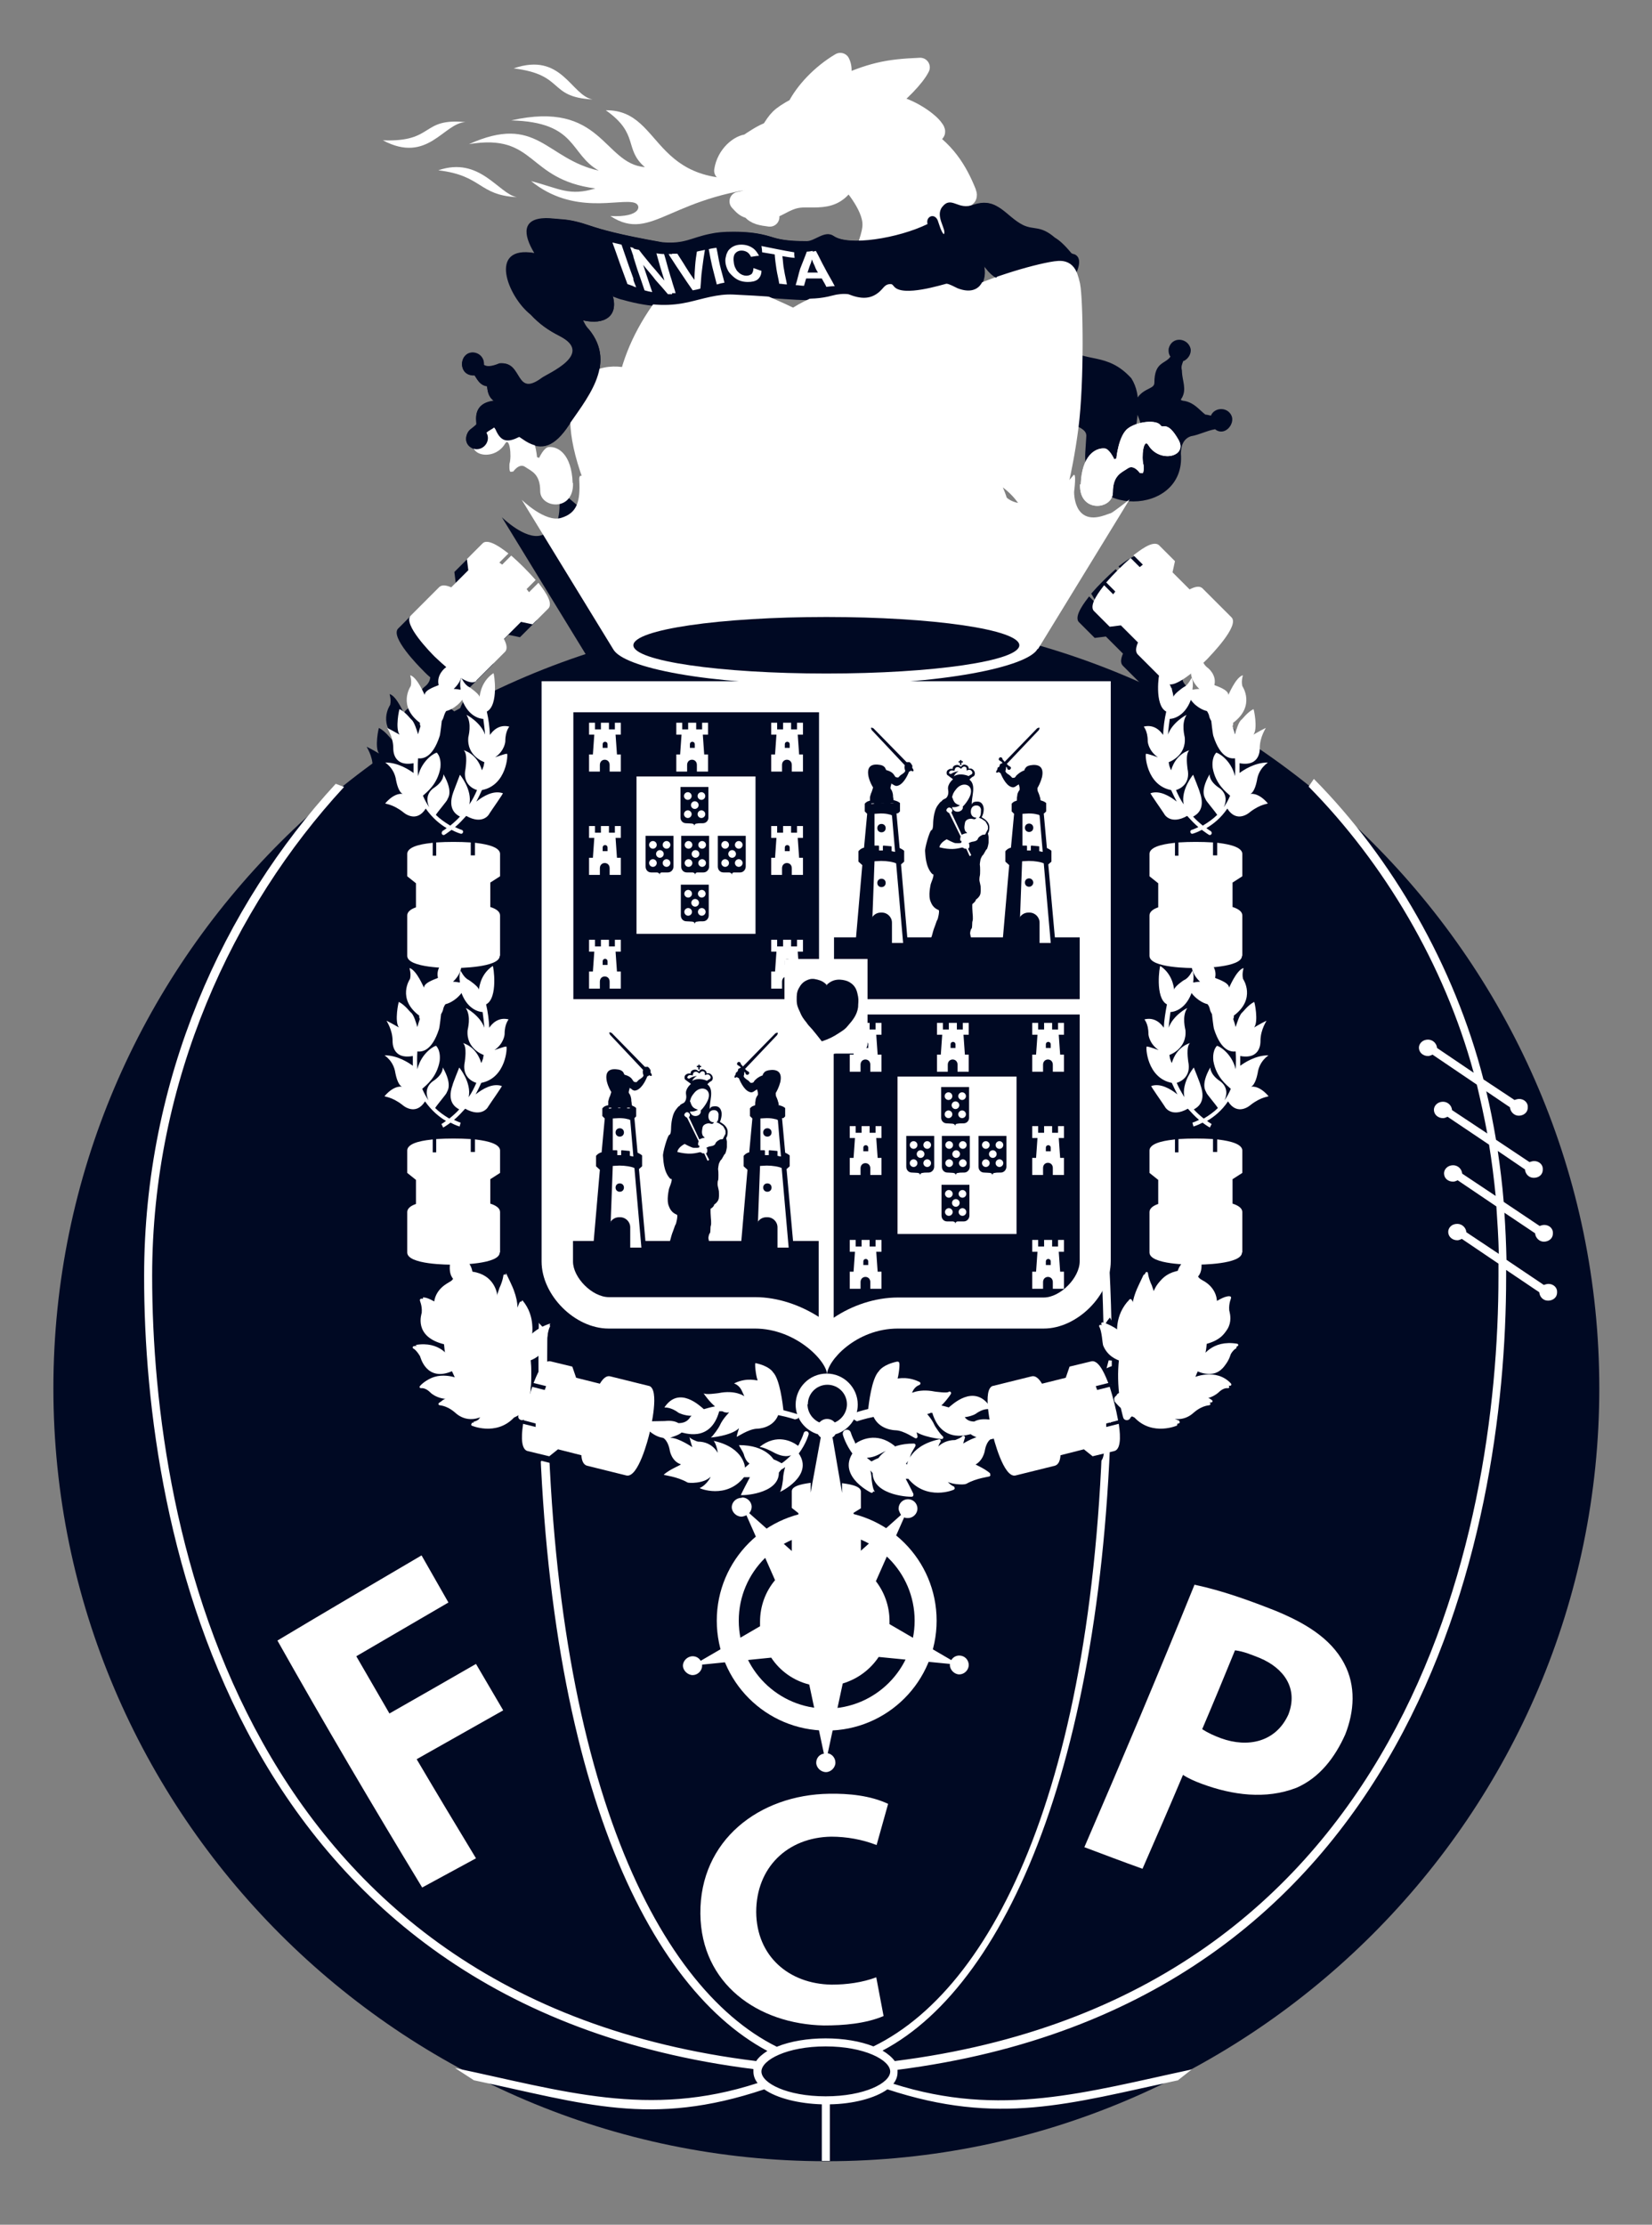 <?xml version="1.0" encoding="UTF-8"?>
<svg id="a" data-name="Layer 1" xmlns="http://www.w3.org/2000/svg" xmlns:xlink="http://www.w3.org/1999/xlink" viewBox="0 0 47.34 63.75">
  <rect x="0" y="0" width="47.34" height="63.75" fill="#808080" stroke="none"/>
  <defs>
    <style>
      .c, .d, .e, .f, .g, .h {
        fill: none;
      }

      .i, .j {
        fill: #000923;
      }

      .k, .l {
        fill: #fff;
      }

      .d {
        stroke-width: .07px;
      }

      .d, .e, .f, .g, .h {
        stroke: #fff;
        stroke-linecap: round;
        stroke-linejoin: round;
      }

      .e {
        stroke-width: .07px;
      }

      .f {
        stroke-width: .49px;
      }

      .g {
        stroke-width: .09px;
      }

      .l, .j {
        fill-rule: evenodd;
      }

      .m {
        clip-path: url(#b);
      }

      .h {
        stroke-width: .55px;
      }
    </style>
    <clipPath id="b">
      <rect class="c" x="1.04" y="1.38" width="45.26" height="61"/>
    </clipPath>
  </defs>
  <g class="m">
    <g>
      <path class="i" d="M17.55,8.45c.19,.61-.23,.87-.84,.73-.02,0-.04,0-.05,0,.13,.18,.18,.23,.22,.27,.82,1.01-.1,2.02-.65,2.84-.4,.55-.77,.65-1.26,.3-.03-.02-.07-.05-.09-.06-.32,.16-.51,.15-.66-.17-.01-.03-.04-.08-.06-.1-.06,.05-.16,.09-.22,.15,.13,.22-.06,.5-.32,.47-.38-.11-.27-.46-.15-.56,.06-.05,.13-.1,.18-.15v-.05s-.01-.08-.01-.12c0-.31,.19-.47,.51-.51-.21-.16-.17-.39-.2-.42-.19-.03-.26-.17-.35-.31-.39,.02-.44-.4-.26-.57,.18-.18,.55-.05,.53,.27,.07,.05,.19,.07,.45-.04h.04c.62-.07,.4,.99,1.18,.42,.17-.13,1.52-.68,.52-1.2-.33-.17-.57-.33-.84-.62-.65-.51-1.23-1.99,.11-1.76-.32-.53-.36-.99,.33-1,.13,0,.28,.02,.43,.03,.31,.02,.55,.09,.85,.19,.3,.1,.8,.25,2.05,.47,.65,.06,.83-.13,1.38-.24,.18-.04,.38-.06,.66-.06,.38,0,.71,.03,1.07,.14,.22,.07,.45,.13,1.04,.13,.23,0,.52-.32,.76-.15,.43,.3,1.86,.07,2.7-.34l-.02-.06c-.04-.15,.21-.28,.31-.05,.03,.08,.11,.37,.18,.4,0,0,.01,0,.03-.01,.04-.12-.3-.5-.08-.77,.27-.34,.45,.12,.91-.07,.67-.22,.89,.33,1.39,.58,.32,.15,.49,0,.91,.36,.12,.07,.26,.19,.46,.43,.02,.03,.07,.04,.11,.05,.28,.14,.01,.61-.07,.75-.17,.29-.42,.6-.64,.78l-.02,.02c-.45,.21-.03,.62,.17,.82,.11,.11,.21,.2,.28,.28,.59,.48,1.2,.13,1.9,.9,.32,.51,.17,1.13,.09,1.66-.02,.16-.03,.28-.02,.37,.03,.17,.19,.02,.23-.05,.08-.26-.01-.65-.08-.82-.17-.44-.12-.67,.28-.86,.07-.04,.16-.07,.16-.17,0-.61,.31-.53,.46-.75-.05-.07-.06-.15-.05-.23,.09-.37,.56-.31,.63,.01,.02,.14-.07,.28-.19,.34h-.02c-.04,.11-.07,.16-.04,.28v.03c.01,.26,.14,.5,0,.75-.02,.02-.03,.05-.03,.06,.02,.02,.09,.03,.11,.03,.28,.06,.4,.24,.59,.39,.04,0,.11,.02,.16,.03,.1-.24,.47-.26,.59,0,.11,.24-.2,.61-.47,.39-.24,.04-.45,.16-.69,.2-.22,.07-.29,.28-.29,.5,.15,1.81-2.86,1.85-2.74-.03l.03-.48c0-.09-.04-.17-.25-.27-.2-.1-.49-.18-.79-.31-.62-.27-1.34-.72-1.58-1.83-.17-.83-.02-1.27,.18-1.55,.04-.06,.3-.33,.28-.41-.31-.24-.39,.1-.9-.69,0-.02-.02-.02-.02-.02,.02-.01,.03-.02,.04-.02,0-.01,0-.02,.01-.03,0,0,0,.01,.01,.03,.25,.39,.11,1.19-.66,.89-.07-.03-.24-.13-.32-.13-.1,.02-1.25,.39-1.51,.08-.02-.02-.03-.05-.05-.06,0,0-.01,0-.05,0-.12,0-.17,.06-.24,.14l-.04,.05c-.26,.29-.59,.23-.93,.11-.14-.02-.32,0-.46,.04-.34,.09-.62,.1-1.03,.08-.4-.02-.94-.07-1.81-.11-.45-.02-.85,.12-1.29,.22-.46,.1-1,.14-1.88-.11-.06-.01-.17-.05-.27-.09Z"/>
      <path class="l" d="M22.36,4.98c-3.79,.76-3.24-1.84-5-1.82,.97,.68,.51,1.11,1.12,1.63-1.2-.1-1.22-1.93-3.83-1.34,1.9,.05,1.66,.96,2.51,1.44-1.53-.34-1.76-1.64-3.72-.76,1.94-.32,1.63,1.01,3.62,1.27-.75,.23-1.03,0-1.84-.21,1.22,.99,2.54,.49,2.96,.62,.21,.06,.2,.43-.69,.38,1.23,.8,1.71-.68,4.97-.87,.32-.02-.36,.61,.11,.25,.38-.29,1.05-.52,1.05-.52l-1.26-.35v.3Z"/>
      <path class="h" d="M27.5,8.7c.69-.42,2.18-.86,2.75-.94,.28-.04,.34,.03,.43,.42,.08,.39,.12,2.74-.05,4.06-.17,1.32-.56,3-1.01,3.52,.37-1.02-.36-1.9-1.14-2.27,.29-.8-.19-1.4-.43-1.5,0-.21-.08-.32-.16-.38v.39c.21,.4,.28,.8,.27,1.23,.15,.23,.16,.29,.22,.64,.25,.44,.31,.84,.37,1.37,.15,.38,.14,.84,.14,.84h-7.78l-.16,.16-2.78-.23-.09-.2h-.09c-2.17-3.86-1.24-4.8-.76-4.97,.32-.11,.63-.05,.79,0,.22-.89,.67-1.71,1.36-2.53,.3-.36,1.48-.09,3.37,.82,.34-.24,.78-.43,1.25-.58,.14-.13,.24-.21,.24-.21,.02-.04,.76-1.35,.75-1.91,0-.57-.66-1.27-.66-1.27,0,0-.11,.13-.19,.2-.23,.27-.5,.31-.83,.31-.35,0-.49-.02-.82,.14-.26,.13-.29,.17-.59,.23,.06,.04,.1,.08,.16,.18-.22-.03-.42-.05-.54-.22-.17-.04-.21-.09-.34-.23,.16-.02,.4-.13,.5-.22,.1-.1,.16-.16,.36-.32,.17-.14,.27-.2,.57-.22-.19-.03-.58-.08-.86-.12-.16,.04-.45,.04-.45,.04l-.04,.13s-.14,.02-.23-.12c-.07,0-.2-.03-.29-.05,.07-.46,.45-.76,.69-.77,.13-.09,.44-.3,.64-.36,.22-.33,.24-.41,.76-.69,.22-.44,.69-.95,1.25-1.28,.1,.2,.04,.48-.11,.72,1-.44,1.42-.54,2.4-.58-.15,.3-.61,.76-.98,1.03,.62,.07,1.19,.49,1.35,.69,.16,.2,.06,.16-.42,.19,.77,.44,1.13,1.05,1.38,1.67,.06,.16,0,.2-.46,.07,.57,.77,.66,1.48,.64,1.98-.01,.33-.1,.24-.36-.01,.03,.28,.06,.74,0,1.15Z"/>
      <path class="k" d="M27.5,8.7c.69-.42,2.18-.86,2.75-.94,.28-.04,.34,.03,.43,.42,.08,.39,.12,2.74-.05,4.06-.17,1.32-.56,3-1.01,3.52,.37-1.02-.36-1.9-1.14-2.27,.29-.8-.19-1.4-.43-1.5,0-.21-.08-.32-.16-.38v.39c.21,.4,.28,.8,.27,1.23,.15,.23,.16,.29,.22,.64,.25,.44,.31,.84,.37,1.37,.15,.38,.14,.84,.14,.84h-7.78l-.16,.16-2.78-.23-.09-.2h-.09c-2.17-3.86-1.24-4.8-.76-4.97,.32-.11,.63-.05,.79,0,.22-.89,.67-1.71,1.36-2.53,.3-.36,1.48-.09,3.37,.82,.34-.24,.78-.43,1.25-.58,.14-.13,.24-.21,.24-.21,.02-.04,.76-1.35,.75-1.91,0-.57-.66-1.27-.66-1.27,0,0-.11,.13-.19,.2-.23,.27-.5,.31-.83,.31-.35,0-.49-.02-.82,.14-.26,.13-.29,.17-.59,.23,.06,.04,.1,.08,.16,.18-.22-.03-.42-.05-.54-.22-.17-.04-.21-.09-.34-.23,.16-.02,.4-.13,.5-.22,.1-.1,.16-.16,.36-.32,.17-.14,.27-.2,.57-.22-.19-.03-.58-.08-.86-.12-.16,.04-.45,.04-.45,.04l-.04,.13s-.14,.02-.23-.12c-.07,0-.2-.03-.29-.05,.07-.46,.45-.76,.69-.77,.13-.09,.44-.3,.64-.36,.22-.33,.24-.41,.76-.69,.22-.44,.69-.95,1.25-1.28,.1,.2,.04,.48-.11,.72,1-.44,1.42-.54,2.4-.58-.15,.3-.61,.76-.98,1.03,.62,.07,1.19,.49,1.35,.69,.16,.2,.06,.16-.42,.19,.77,.44,1.13,1.05,1.38,1.67,.06,.16,0,.2-.46,.07,.57,.77,.66,1.48,.64,1.98-.01,.33-.1,.24-.36-.01,.03,.28,.06,.74,0,1.15Z"/>
      <path class="k" d="M27.5,8.7c.69-.42,2.18-.86,2.75-.94,.28-.04,.34,.03,.43,.42,.08,.39,.12,2.74-.05,4.06-.17,1.32-.56,3-1.01,3.52,.37-1.02-.36-1.9-1.14-2.27,.29-.8-.19-1.4-.43-1.5,0-.21-.08-.32-.16-.38v.39c.21,.4,.28,.8,.27,1.23,.15,.23,.16,.29,.22,.64,.25,.44,.31,.84,.37,1.37,.15,.38,.14,.84,.14,.84h-7.78l-.16,.16-2.78-.23-.09-.2h-.09c-2.17-3.86-1.24-4.8-.76-4.97,.32-.11,.63-.05,.79,0,.22-.89,.67-1.71,1.36-2.53,.3-.36,1.48-.09,3.37,.82,.34-.24,.78-.43,1.25-.58,.14-.13,.24-.21,.24-.21,.02-.04,.76-1.35,.75-1.91,0-.57-.66-1.27-.66-1.27,0,0-.11,.13-.19,.2-.23,.27-.5,.31-.83,.31-.35,0-.49-.02-.82,.14-.26,.13-.29,.17-.59,.23,.06,.04,.1,.08,.16,.18-.22-.03-.42-.05-.54-.22-.17-.04-.21-.09-.34-.23,.16-.02,.4-.13,.5-.22,.1-.1,.16-.16,.36-.32,.17-.14,.27-.2,.57-.22-.19-.03-.58-.08-.86-.12-.16,.04-.45,.04-.45,.04l-.04,.13s-.14,.02-.23-.12c-.07,0-.2-.03-.29-.05,.07-.46,.45-.76,.69-.77,.13-.09,.44-.3,.64-.36,.22-.33,.24-.41,.76-.69,.22-.44,.69-.95,1.25-1.28,.1,.2,.04,.48-.11,.72,1-.44,1.42-.54,2.4-.58-.15,.3-.61,.76-.98,1.03,.62,.07,1.19,.49,1.35,.69,.16,.2,.06,.16-.42,.19,.77,.44,1.13,1.05,1.38,1.67,.06,.16,0,.2-.46,.07,.57,.77,.66,1.48,.64,1.98-.01,.33-.1,.24-.36-.01,.03,.28,.06,.74,0,1.15Z"/>
      <path class="i" d="M23.68,17.64C11.48,17.64,1.53,27.59,1.53,39.78s9.95,22.15,22.15,22.15,22.15-9.95,22.15-22.15c0-12.19-9.96-22.14-22.15-22.14Z"/>
      <path class="k" d="M25.51,59.36c0-.33-.74-.72-1.85-.72s-1.84,.39-1.84,.72,.73,.71,1.84,.71,1.85-.38,1.85-.71Zm8.25,.25c-3.12,.67-5.14,1.31-8.33,.26-.36,.26-1,.42-1.65,.43v1.62h-.23v-1.62c-.65-.02-1.28-.17-1.65-.43-3.25,1.09-5.15,.41-8.32-.26l-.54-.35c3.09,.65,5.54,1.45,8.67,.43-.08-.1-.12-.21-.12-.33,0-.02,0-.05,0-.07-14.8-1.86-17.47-15.27-17.46-22.73,0-5.64,2.27-10.6,5.49-14.1l.24,.09c-3.19,3.45-5.5,8.43-5.5,14.01,0,7.44,2.66,20.7,17.31,22.5,.07-.11,.18-.2,.32-.29-3.58-1.91-6.57-8.31-6.56-19.84,0-11,3.82-21.43,8.22-21.42,4.56,0,8.21,10.42,8.21,21.42s-2.88,17.89-6.57,19.83c.15,.09,.27,.19,.35,.3,14.63-1.84,17.3-15.02,17.3-22.49,0-.12,0-.24,0-.36l-1.05-.71s-.07,.04-.13,.04c-.14,0-.26-.1-.26-.24,0-.11,.09-.23,.26-.23,.14,0,.25,.11,.26,.24l.93,.62c-.01-.46-.04-.91-.07-1.36l-1.11-.75s-.07,.04-.13,.04c-.14,0-.26-.09-.26-.24,0-.11,.1-.23,.26-.23,.14,0,.25,.11,.26,.24l.96,.64c-.05-.5-.11-.99-.19-1.47l-1.19-.8s-.07,.04-.13,.04c-.14,0-.26-.1-.26-.24,0-.11,.1-.23,.26-.23,.14,0,.25,.11,.26,.24l1.01,.67c-.09-.48-.19-.94-.3-1.4l-1.27-.86s-.07,.04-.13,.04c-.14,0-.26-.1-.26-.24,0-.11,.1-.23,.26-.23,.14,0,.25,.11,.26,.24l1.05,.71c-.84-3.1-2.57-6.01-4.73-8.2l.15-.22c2.25,2.27,4.03,5.37,4.86,8.61l.89,.59s.08-.03,.13-.03c.15,0,.26,.11,.25,.24,0,.16-.13,.24-.26,.24s-.24-.11-.25-.24l-.68-.46c.11,.45,.2,.92,.28,1.39l.96,.64s.08-.03,.13-.03c.15,0,.26,.11,.25,.24,0,.16-.12,.24-.26,.24s-.24-.11-.25-.24l-.78-.53c.07,.48,.13,.96,.17,1.46l1.03,.69s.08-.03,.13-.03c.15,0,.26,.11,.25,.24,0,.16-.13,.24-.26,.24s-.24-.11-.25-.24l-.88-.59c.03,.44,.05,.89,.06,1.35l1.07,.72s.08-.03,.13-.03c.15,0,.26,.11,.25,.24,0,.16-.13,.24-.26,.24-.14,0-.24-.11-.25-.24l-.95-.64v.2c0,7.48-2.67,20.83-17.44,22.72,0,.02,0,.05,0,.07,0,.12-.04,.23-.12,.33,3.08,.98,5.51,.24,8.55-.41l-.42,.33ZM23.67,17.75c-4.13,0-7.98,10.1-7.99,21.19-.01,11.69,3.07,17.97,6.58,19.71,.39-.16,.89-.24,1.4-.24s.99,.08,1.37,.23c3.63-1.77,6.6-8.12,6.6-19.7,0-11.09-3.69-21.19-7.97-21.19Z"/>
      <path class="i" d="M24.08,44.64v.32l.23-.21c-.08-.04-.15-.08-.23-.11Zm.75,.5l-.31,.7c.24,.31,.39,.71,.39,1.14v.09s.65,.38,.65,.38c.03-.16,.05-.32,.05-.48,0-.72-.3-1.37-.78-1.83Zm.52,2.95l-.74-.09c-.24,.36-.6,.63-1.03,.76l-.15,.71c.85-.11,1.56-.64,1.93-1.38Zm-2.59,1.38l-.15-.69c-.45-.11-.84-.39-1.09-.77l-.69,.07c.36,.74,1.08,1.28,1.93,1.39Zm-2.14-2.02l.59-.35v-.13c0-.45,.16-.87,.43-1.19l-.29-.65c-.48,.46-.78,1.11-.78,1.82,0,.17,.02,.33,.05,.48Zm1.25-2.69l.23,.21v-.32c-.08,.03-.16,.07-.23,.11Zm10.01-3.94c.07-.03,.46-.16,.69-.03,.02,0-.28-.29,.02-.69,.03-.04,.3-.38,.36-.51,0-.02,.03,.06,.04,.11,0,0,0-.33,.19-.62,0-.01,.17,.18,.24,.31,0,0,.01-.55,.18-.8,.02-.03-.08-.11-.08-.46,0-.02,0-.08-.03-.38,0-.04,.13,0,.19,.07,.01,.01-.16-.41-.09-.62,0-.03-.07,.1-.25,.14-.02,0,.15,.04,.19,.11,.01,.02-.11,.01-.31,.26,0,0,.09,0,.15-.01,0,0-.49,.48-.7,.48-.01,0,.21,.02,.32,.05,0,0-.05,.02-.28,.3,0,0-.19,.52-.94,.45-.02,.08-.04,.16-.06,.23,.11-.06,.36-.15,.77-.15,.01,0-.16,.09-.28,.33,0,.01-.18,.3-.39,.3,0,0,.38,0,.6-.21,.01-.01,.06,1.01-.67,1.22,.04,.03,.08,.07,.13,.1Zm-17.58,0s.09-.07,.13-.1c-.73-.2-.68-1.23-.67-1.22,.21,.21,.6,.21,.6,.21-.21,0-.38-.29-.39-.3-.12-.24-.29-.33-.28-.33,.4,0,.65,.09,.77,.15-.01-.08-.03-.16-.06-.23-.75,.06-.93-.45-.94-.45-.23-.29-.28-.3-.28-.3,.11-.04,.33-.05,.32-.05-.21,0-.71-.49-.7-.48,.06,.02,.15,.02,.15,.01-.2-.25-.32-.24-.31-.26,.04-.07,.21-.11,.19-.11-.18-.04-.26-.17-.25-.14,.07,.21-.11,.63-.09,.62,.07-.07,.2-.11,.19-.07-.03,.3-.03,.36-.03,.38,0,.35-.1,.44-.08,.46,.17,.26,.18,.81,.18,.8,.07-.14,.23-.33,.24-.31,.19,.28,.19,.62,.19,.62,.02-.05,.04-.13,.04-.11,.06,.14,.33,.48,.36,.51,.3,.4,0,.7,.02,.69,.23-.13,.62,0,.69,.03Zm3.86-.73c.27,.07,.14,.84,.06,1.2h.25c.19-.02,.31,0,.39,.05,.12,0,.23-.03,.31-.13l-.31-.17c-.24-.18-.41-.14-.4-.15,.42-.63,1.02-.04,1.13,.05,.1-.03,.21-.06,.32-.08-.14-.11-.31-.34-.33-.38,.05,.06,.41,0,.43,0,.49-.1,.74,.09,.74,.09l-.06-.13c-.09-.22-.26-.23-.23-.24,.39-.19,.68-.06,.67-.09-.05-.12-.09-.5-.06-.49,.38,.08,.49,.24,.5,.26,.2,.2,.28,.92,.3,1.09,.24,.06,.39,.11,.39,.11-.03-.08-.04-.17-.04-.27,0-.49,.4-.89,.89-.89,0-.38-.87-1.31-2.06-1.31h-4.19c-.97,0-1.92-.96-1.92-1.92V20.03h5.65c-2.03-.17-3.38-.53-3.59-.93l-2.62-4.28s.67,.66,1.13,.52c.46-.14,.55-.49,.52-1.08-.03-.55,.75,.85,1.68,.64,.84-.19,.41-1.35,.92-.83,.51,.52,1.09,.43,1.3,.19,.2-.24,.5-.62,.61-.98,.11-.36,.08-.5,.53,.1,.45,.61,.98,1.1,1.5,.61,.52-.49,.5-.92,.69-.47,.19,.45,.71,.79,1.05,.61,.34-.19,.73-.44,1.09-1,.37-.57,.19,.41,.92,1.1,.73,.69,1.35-.14,1.47-.24,.13-.11,.13-.25,.16,.11,.03,.36,.27,.89,.94,.82,.67-.07,1.17-.64,1.29-.79,.11-.14,.03,.46,.03,.46,0,0-.03,.98,.86,.68l.21-.07c.13-.07,.52-.39,.52-.39l-2.62,4.28c-.21,.38-1.59,.76-3.64,.93h5.72v16.62c0,.97-.96,1.93-1.92,1.93h-4.18c-1.2,0-2.03,.93-2.03,1.32,.48,0,.88,.4,.88,.89,0,.09-.01,.18-.04,.26,.06-.02,.18-.06,.36-.1,.02-.17,.11-.89,.3-1.09,.01-.01,.13-.18,.5-.26,.03,0,0,.37-.06,.49-.01,.02,.28-.11,.67,.09,.02,.01-.14,.03-.23,.24l-.06,.13s.25-.18,.74-.09c.02,0,.38,.06,.43,0-.03,.04-.2,.27-.33,.38,.11,.02,.22,.04,.32,.08,.11-.09,.71-.68,1.13-.05,0,.01-.16-.02-.4,.15l-.31,.17c.08,.1,.18,.13,.31,.13,.08-.04,.2-.07,.39-.06h.21c-.08-.36-.21-1.13,.06-1.19l1.13-.28c.11-.03,.21,.07,.3,.21l.68-.17,.11-.32,.62-.15c.24-.06,.42,.48,.49,.62l-.36,.09,.04,.11,.36-.09c.04,.13,.08,.25,.11,.38,.03-.02,.08,0,.11,.04-.06-.37-.07-.75-.02-1.11-.08-.03-.34-.12-.46-.43,0-.02-.03-.41-.11-.53-.01-.02,.45,.14,.53,.34,0,.01-.13-.54,.27-1.01,.02-.02,.13,.28,.21,.43-.05-.1-.11-.31,.05-.73,.01-.04,.19-.4,.22-.48,0-.01,.01,.15,.12,.38,0,.01,.09,.2,.13,.31,.01-.13,.1-.64,.72-.73,.01,0,.02-.12,.12-.26-.4-.02-.96-.1-.96-.34v-1.16c0-.1,.1-.18,.25-.23v-.69l-.26-.2v-.64c0-.24,.58-.3,.73-.32v.37h.1v-.38c.33-.02,.66-.02,.99,0v.37h.12s0-.36,0-.36c.16,.02,.72,.08,.72,.32v.64l-.28,.18v.7c.16,.05,.28,.13,.28,.24v1.16c0,.3-.92,.35-1.24,.35,.01,.14,0,.28-.09,.37-.01,.01,.04,.1,.14,.15,0,0,.41,.17,.41,.62,0,.02,.25-.18,.4-.15,.01,0-.07,.13-.05,.37,0,.03,.26,.66-.63,.87-.02,0-.01,.33-.11,.52,.02-.04,.29-.52,1-.4,.01,0-.08,.02-.21,.24,0,.02-.17,.72-.89,.4-.03-.01-.16,.34-.16,.34,0,0,.65-.3,1.06,.15,.02,.02-.1-.04-.29,.13-.01,.01-.28,.26-.7,.14-.02,0,.35,.12,.45,.21,.02,.01-.19,0-.46,.21-.01,.01-.34,.39-.86,.06-.02-.01,.11,.11,.18,.21,.01,.02,.15,.1,.21,.1,0,0-.71,.31-1.21-.22-.07-.03-.14-.07-.2-.11l.03,.09c.03,.09-.11,.14-.14,.04,0,0-.03-.1-.07-.28-.04-.04-.08-.08-.11-.11,.03,.13,.06,.26,.08,.39l-.36,.09v.1s.37-.09,.37-.09c.02,.15,.1,.72-.13,.78l-.62,.16-.25-.2-.67,.17c-.02,.15-.06,.27-.16,.3l-1.13,.28c-.27,.07-.5-.63-.61-.99-.08,.05-.16,.08-.25,.09-.03,0-.15,.09-.2,.34,0,.02-.05,.33-.32,.42-.03,.01,.34,.15,.49,.3,.01,.01-.39,.05-.68,.22-.03,.02-.46,.04-.66-.16-.02-.02,.1,.23,.31,.32,.01,0-.75,.33-1.27-.31h-.17c.06,.11,.25,.46,.26,.51,0,.01-1.09-.01-1.09-.64,0,0-.03-.05-.07-.09l-.11-.07c.03,.1,.06,.24,.06,.33,0,.02,.03,.31,.09,.39,0,0-.97-.46-.54-1.1-.2-.28-.28-.53-.28-.54-.03-.1,.12-.13,.14-.04,0,0,.03,.11,.11,.26l.05,.1c.17-.13,.61-.36,1.1,.03,.02,.01-.08-.03-.44,.18-.02,.01-.25,.15-.46,.07,.08,.09,.17,.17,.27,.23,.05-.03,.14-.08,.23-.11,.02,0,.22-.41,.99-.41,.02,0-.12,.19-.14,.28,0,.02-.06,.19-.15,.24-.02,.01,.12,.11,.12,.13s0-.57,.89-.77c.03,0-.06,.03-.11,.34,0,.02,.13-.32,.57-.32,.03,0,.22-.08,.24-.13,0-.01-.06,.24-.09,.29,0,0,.39-.27,.63-.27,.03,0-.24-.08-.32-.15-.02-.02-.83,.33-1.08-.59h-.09c-.05,0-.13,.04-.19,.01-.02,0,.17,.16,.27,.39,.01,.02,.19,.3,.25,.33,.01,0-.59-.05-.8-.26-.02-.02,.04,.11,.06,.24,0,.02-.32-.22-.58-.23-.03,0-.46-.01-.61-.39-.3,.06-.5,.13-.5,.13-.18,.21-.38,.37-.61,.44-.02,.04-.05,.07-.09,.09l.27,1.57v-.28c.12,.02,.54,.06,.54,.24v.48l-.21,.13c.34,.12,.65,.26,.93,.44l.43-.39s-.07-.11-.07-.18c0-.15,.12-.27,.27-.27s.27,.12,.27,.27-.13,.27-.27,.27c-.04,0-.08,0-.11-.02l-.23,.53c.7,.58,1.15,1.45,1.15,2.43,0,.28-.04,.55-.11,.81l.54,.32c.05-.08,.13-.13,.23-.13,.14,0,.27,.12,.27,.27s-.13,.27-.27,.27-.27-.13-.27-.27l-.63-.07c-.45,1.09-1.49,1.87-2.72,1.95l-.14,.65c.12,.02,.21,.13,.21,.27,0,.14-.13,.27-.27,.27-.15,0-.28-.13-.28-.27,0-.13,.09-.24,.22-.26l-.14-.65c-1.24-.08-2.29-.87-2.73-1.97l-.62,.06c0,.18-.12,.3-.27,.3s-.28-.13-.28-.27,.13-.27,.28-.27c.1,0,.18,.05,.23,.13l.54-.32c-.07-.26-.11-.53-.11-.81,0-.98,.45-1.85,1.14-2.43l-.27-.61s-.09,.04-.14,.04c-.15,0-.28-.13-.28-.27s.13-.27,.28-.27,.27,.12,.27,.27c0,.07-.03,.13-.07,.18l.5,.44c.28-.18,.58-.32,.91-.4l-.19-.17v-.48c0-.18,.43-.22,.54-.24v.28l.29-1.58c-.33-.16-.53-.33-.63-.56-.02,.03-.05,.05-.09,.03,0,0-.2-.07-.5-.13-.15,.38-.58,.39-.61,.39-.25,.01-.58,.25-.58,.23,.02-.12,.08-.26,.06-.24-.21,.21-.82,.27-.8,.26,.06-.03,.24-.3,.25-.33,.1-.23,.29-.39,.27-.39-.07,.02-.14,0-.19-.03h-.09c-.26,.94-1.06,.59-1.08,.61-.08,.08-.35,.15-.32,.15,.24,0,.63,.27,.63,.27-.02-.05-.09-.3-.09-.29,.02,.05,.22,.13,.24,.13,.43,0,.57,.34,.57,.32-.05-.31-.14-.35-.11-.34,.89,.2,.89,.79,.89,.77s.15-.12,.12-.13c-.09-.05-.15-.22-.15-.24-.02-.09-.16-.28-.14-.28,.77,0,.97,.41,.99,.41,.09,.03,.17,.08,.23,.11,.09-.06,.18-.14,.27-.23-.21,.08-.43-.05-.46-.07-.36-.2-.46-.16-.44-.18,.49-.39,.93-.16,1.1-.03l.06-.1c.08-.15,.11-.26,.11-.26,.03-.1,.17-.06,.14,.04,0,0-.07,.26-.28,.54,.44,.64-.54,1.11-.54,1.1,.06-.07,.09-.37,.09-.39,0-.09,.03-.23,.06-.33l-.11,.07s-.07,.08-.07,.09c0,.63-1.09,.66-1.09,.64,.01-.05,.2-.4,.26-.51h-.17c-.51,.64-1.28,.31-1.27,.31,.21-.09,.33-.34,.31-.32-.2,.2-.63,.18-.66,.16-.29-.17-.69-.21-.68-.22,.15-.15,.52-.29,.49-.3-.27-.09-.32-.4-.32-.42-.05-.25-.17-.34-.2-.34-.1-.01-.19-.05-.28-.11-.1,.36-.34,1.08-.61,1.01l-1.13-.28c-.1-.03-.15-.14-.16-.3l-.67-.17-.25,.2-.62-.16c-.24-.06-.15-.63-.13-.78l.36,.09v-.1s-.34-.09-.34-.09l.07-.35c-.1,.23-.13,.34-.13,.34-.03,.09-.17,.05-.14-.04l.02-.09c-.06,.04-.13,.08-.2,.11-.5,.54-1.21,.22-1.2,.22,.07,0,.2-.08,.21-.1,.07-.1,.2-.22,.18-.21-.52,.32-.84-.05-.86-.06-.26-.22-.47-.2-.45-.21,.1-.09,.47-.22,.45-.21-.41,.11-.68-.13-.7-.14-.19-.18-.31-.11-.29-.13,.41-.45,1.06-.16,1.06-.15,0,0-.14-.35-.16-.34-.72,.33-.88-.38-.89-.4-.13-.22-.22-.24-.21-.24,.71-.12,.97,.36,1,.4-.1-.2-.09-.52-.11-.52-.88-.21-.63-.84-.63-.87,.02-.23-.07-.37-.05-.37,.14-.02,.4,.17,.4,.15,0-.44,.4-.61,.41-.62,.1-.05,.15-.13,.13-.15-.09-.09-.11-.23-.09-.37-.28,0-1.26-.04-1.26-.35v-1.16c0-.1,.1-.18,.25-.23v-.69l-.25-.2v-.64c0-.24,.58-.3,.73-.32v.37h.1s0-.38,0-.38c.33-.02,.66-.02,.99,0v.37h.12s0-.36,0-.36c.16,.02,.72,.08,.72,.32v.64l-.28,.18v.7c.16,.05,.28,.13,.28,.24v1.16c0,.23-.55,.31-.94,.34,.11,.14,.11,.26,.12,.27,.62,.09,.71,.6,.72,.73,.04-.1,.12-.3,.13-.31,.11-.23,.12-.39,.12-.38,.04,.08,.21,.44,.22,.48,.16,.43,.11,.63,.05,.73,.08-.14,.19-.45,.21-.43,.4,.47,.26,1.03,.27,1.01,.08-.2,.55-.36,.53-.34-.08,.12-.1,.51-.11,.53-.12,.31-.38,.4-.46,.43,.04,.36,.03,.74-.02,1.11,.11-.17,.15-.29,.19-.42l.36,.09,.04-.11-.36-.09c.06-.14,.25-.68,.49-.62l.62,.15,.11,.32,.68,.17c.09-.15,.19-.24,.3-.21l1.13,.28Zm15.74-7.51c.15-.09,.29-.19,.4-.3-.07-.11-.33-.42-.33-.44,0-.03-.19-.19,.11-.72,.01-.02-.04,.18,.28,.39,0,0,.3,.18,.13,.55,.07-.1,.13-.21,.18-.33-.11-.1-.41-.33-.5-.8,0-.03-.04-.28,.1-.43,.02-.02,.42,.19,.54,.67,.02-.17,.02-.34,0-.51-.12,.02-.42,.01-.62-.64-.02-.06-.06-.43-.06-.43,0,0-.05-.09-.06-.14,0-.03-.06-.15-.08-.15-.02,0-.27-.07-.45-.3-.19,.49-.54,.53-.6,.53-.03,.15-.04,.3-.05,.45,.12-.34,.55-.58,.53-.56-.16,.25-.05,.61-.05,.64,.05,.54-.46,.69-.46,.71l.02,.11c.02,.07,.05,.13,.05,.12,.14-.48,.53-.58,.52-.57-.11,.11-.06,.5-.05,.53,.1,.42-.19,.56-.33,.61,.06,.14,.13,.28,.22,.41-.09-.42,.27-.85,.27-.85l.19,.5c.18,.5-.1,.66-.19,.7,.08,.09,.17,.18,.28,.26Zm1.14-4.71c0,.22-.49,.3-.87,.33,.06,.09,.11,.21,.07,.36,0,.01,.4,.12,.4,.28,0,.01,.19-.49,.41-.56,.01,0-.05,.13-.01,.31,0,.01,.38,.57-.26,1.05-.02,.02,.02,.02-.02,.1l.07,.23c.03-.1,.1-.36,.19-.42,.01,0,.16-.22,.34-.3,.02,0,.14,.56,0,.73,0,.01,.18-.11,.35-.19,.02-.01-.17,.24-.17,.58,0,.03,.01,.54-.58,.43,0,.1,0,.19,0,.28,.12-.08,.44-.3,.81-.3,.02,0-.26,.15-.31,.51,0,.03-.06,.33-.19,.39-.03,.01,.2-.08,.5,.27,.02,.02-.2,.01-.51,.26-.03,.02-.39,.33-.65-.1-.18,.27-.41,.45-.6,.56,.09,.07,.15,.1,.15,.1l-.05,.1s-.08-.04-.2-.14c-.15,.08-.26,.11-.26,.11l-.03-.11s.08-.02,.19-.08c-.12-.1-.22-.2-.32-.32-.48,.27-.65-.05-.66-.06-.07-.11-.41-.58-.39-.59,.27-.09,.56,.08,.75,.24-.06-.11-.12-.22-.16-.33-.72-.14-.75-1.03-.72-1.04,.05-.01,.35,.11,.34,.1-.27-.19-.29-.44-.29-.46,0-.32-.13-.41-.11-.42,.29-.07,.47,.12,.55,.24,.01-.22,.04-.45,.09-.67-.35-.17-.21-1.11-.19-1.1,.41,.27,.39,.75,.4,.67,.01-.08,.26-.26,.29-.27,.15-.07,.22-.28,.23-.26,.04,.07,.03,.2,.06,.32l.16-.02s-.23-.19-.24-.46c-.35,0-1.18-.06-1.18-.35v-1.16c0-.1,.1-.18,.25-.23v-.69l-.26-.2v-.64c0-.25,.58-.3,.73-.32v.37h.1v-.38c.33-.02,.66-.02,.99,0v.37h.12s0-.36,0-.36c.16,.03,.72,.08,.72,.32v.64l-.28,.18v.7c.16,.05,.28,.13,.28,.24v1.16Zm-1.16-3.67c.15-.09,.29-.19,.4-.3-.07-.11-.33-.42-.33-.44,0-.03-.19-.19,.11-.72,.01-.02-.04,.18,.28,.39,0,0,.3,.18,.13,.55,.07-.1,.13-.21,.18-.33-.11-.1-.41-.33-.5-.8,0-.03-.04-.28,.1-.43,.02-.02,.42,.19,.54,.67,.02-.17,.02-.34,0-.51-.12,.02-.42,.01-.62-.64-.02-.06-.05-.43-.05-.43,0,0-.05-.09-.06-.14,0-.03-.05-.15-.08-.15-.02,0-.27-.07-.45-.3-.19,.49-.54,.53-.6,.53-.03,.15-.04,.3-.05,.45,.12-.34,.55-.58,.53-.56-.16,.25-.05,.61-.05,.64,.05,.54-.46,.69-.46,.71l.02,.11c.02,.07,.05,.13,.05,.12,.14-.48,.53-.58,.52-.57-.11,.11-.05,.5-.05,.53,.1,.42-.2,.56-.33,.61,.06,.14,.13,.28,.22,.41-.09-.42,.27-.85,.27-.85l.19,.5c.18,.5-.1,.65-.19,.7,.08,.09,.17,.17,.28,.26Zm.96-6.19c.24,.24-.6,1.09-.69,1.19-.03,.03-.13,.13-.27,.25,.01,.07,.05,.16,.15,.23,.01,.01,.27,.21,.2,.5,0,.01,.4,.12,.4,.28,0,.01,.19-.49,.41-.56,.01,0-.05,.13-.01,.31,0,.01,.38,.57-.26,1.05-.02,.02,.02,.02-.02,.1l.07,.23c.03-.1,.1-.36,.19-.42,.01,0,.17-.22,.34-.3,.02,0,.14,.56,0,.73,0,.01,.18-.11,.35-.19,.02-.01-.17,.24-.17,.58,0,.03,.01,.54-.58,.43,0,.1,0,.19,0,.28,.12-.08,.44-.3,.81-.3,.02,0-.25,.15-.31,.51,0,.03-.06,.33-.19,.39-.03,.01,.2-.08,.5,.27,.02,.02-.2,.01-.51,.26-.03,.02-.39,.33-.65-.1-.18,.27-.41,.45-.6,.56,.09,.07,.15,.1,.15,.1,.07,.04,.01,.14-.05,.1,0,0-.08-.04-.21-.14-.15,.08-.26,.11-.26,.11-.07,.02-.11-.09-.03-.11,0,0,.08-.02,.19-.08-.12-.1-.22-.2-.32-.32-.48,.27-.65-.05-.66-.06-.07-.11-.41-.58-.39-.59,.27-.09,.56,.08,.75,.24-.06-.11-.12-.22-.16-.33-.72-.14-.75-1.03-.72-1.04,.05-.01,.35,.11,.34,.1-.27-.19-.29-.44-.29-.46,0-.32-.13-.41-.11-.42,.29-.07,.47,.12,.55,.24,.01-.22,.04-.45,.09-.67-.35-.17-.21-1.11-.19-1.1,.41,.27,.39,.75,.4,.67,.01-.08,.26-.26,.29-.27,.15-.07,.22-.28,.23-.26,.04,.07,.03,.2,.06,.32l.16-.02s-.3-.25-.23-.59c-.24,.17-.48,.29-.6,.18l-.82-.82c-.07-.08-.05-.2,.01-.34l-.49-.49-.32,.04-.45-.45c-.17-.17,.2-.62,.29-.74l.26,.26-.2-.34c.22-.25,.45-.48,.7-.7l.26,.26,.09-.07-.27-.27c.13-.09,.56-.46,.74-.28l.45,.45-.07,.32,.49,.49c.15-.08,.29-.11,.37-.03l.82,.82Zm-22.55,14.57c.11-.09,.2-.17,.28-.26-.09-.05-.37-.2-.19-.7l.19-.5s.36,.43,.27,.85c.09-.13,.16-.27,.22-.41-.13-.04-.42-.19-.33-.61,0-.03,.07-.42-.05-.53,0,0,.38,.09,.52,.57,0,.01,.03-.06,.05-.12l.02-.11s-.51-.17-.46-.71c0-.02,.11-.39-.05-.64-.01-.02,.41,.21,.53,.56-.01-.15-.03-.3-.05-.45-.06,0-.41-.04-.6-.53-.19,.23-.43,.3-.45,.3-.03,0-.08,.12-.08,.15-.01,.06-.06,.14-.06,.14,0,0-.04,.37-.06,.43-.21,.65-.5,.65-.62,.64-.01,.17-.01,.34,0,.51,.12-.49,.52-.69,.54-.67,.13,.16,.1,.4,.1,.43-.08,.47-.39,.7-.5,.8,.05,.12,.11,.23,.18,.33-.17-.37,.13-.55,.13-.55,.31-.21,.27-.41,.28-.39,.3,.53,.11,.69,.11,.72,0,.03-.26,.33-.33,.44,.11,.11,.25,.21,.4,.3Zm1.49-4.71c0,.28-.79,.34-1.16,.35-.01,.27-.24,.46-.24,.46l.16,.02c.03-.12,.02-.25,.06-.32,0-.02,.08,.19,.23,.26,.02,.01,.28,.19,.29,.27,.01,.08-.01-.39,.4-.67,.02-.01,.16,.92-.19,1.1,.05,.22,.08,.44,.09,.67,.08-.12,.26-.31,.55-.24,.02,0-.11,.1-.11,.42,0,.02-.02,.27-.29,.46-.02,.01,.29-.11,.34-.1,.03,0,0,.9-.72,1.04-.05,.11-.1,.22-.16,.33,.2-.16,.49-.33,.76-.24,.02,0-.32,.48-.39,.59,0,.01-.18,.33-.66,.06-.1,.11-.2,.22-.32,.32,.12,.06,.19,.08,.19,.08l-.03,.11s-.11-.03-.26-.11c-.12,.09-.21,.14-.21,.14l-.05-.1s.06-.03,.15-.1c-.19-.11-.41-.29-.6-.56-.27,.43-.63,.12-.65,.1-.31-.24-.52-.23-.51-.26,.3-.35,.53-.26,.5-.27-.13-.06-.18-.35-.19-.39-.05-.36-.32-.51-.31-.51,.38,0,.7,.22,.81,.3,0-.09,0-.18,0-.28-.6,.11-.58-.4-.58-.43,0-.34-.19-.59-.17-.58,.17,.08,.36,.2,.35,.19-.13-.17-.01-.74,0-.73,.18,.09,.33,.3,.34,.3,.08,.06,.16,.32,.19,.42l.07-.23c-.04-.09,0-.08-.02-.1-.64-.48-.27-1.04-.26-1.05,.04-.18-.03-.32-.01-.31,.21,.07,.41,.58,.41,.56,0-.16,.41-.27,.4-.28-.04-.15,.01-.27,.07-.36-.39-.03-.89-.11-.89-.34v-1.16c0-.1,.1-.18,.25-.23v-.69l-.25-.2v-.64c0-.24,.58-.3,.73-.32v.37h.1s0-.38,0-.38c.33-.02,.66-.02,.99,0v.37h.12s0-.36,0-.36c.16,.03,.72,.08,.72,.32v.64l-.28,.18v.7c.16,.05,.28,.13,.28,.24v1.16h0Zm-1.47-3.67c.11-.09,.2-.17,.28-.26-.09-.05-.37-.2-.19-.7l.19-.5s.36,.43,.27,.85c.09-.13,.16-.27,.22-.41-.13-.04-.42-.19-.33-.61,0-.03,.07-.42-.05-.53,0,0,.38,.09,.52,.57,0,.01,.03-.06,.05-.12l.02-.11s-.51-.17-.46-.71c0-.02,.11-.39-.05-.64-.01-.02,.41,.21,.53,.56-.01-.15-.03-.3-.05-.45-.06,0-.41-.04-.6-.53-.19,.23-.43,.3-.45,.3-.03,0-.08,.12-.08,.15-.01,.06-.06,.14-.06,.14,0,0-.04,.37-.06,.43-.21,.65-.5,.65-.62,.64-.01,.17-.01,.34,0,.51,.12-.49,.52-.69,.54-.67,.14,.16,.1,.4,.1,.43-.08,.47-.39,.7-.5,.8,.05,.12,.11,.23,.18,.33-.17-.37,.13-.55,.13-.55,.32-.21,.27-.41,.28-.39,.3,.53,.11,.69,.11,.72,0,.03-.26,.33-.33,.44,.11,.11,.25,.21,.4,.3Zm.96-4.3c-.12,.12-.39-.03-.65-.22,.09,.35-.23,.61-.23,.61l.16,.02c.03-.12,.02-.25,.06-.32,0-.02,.08,.19,.23,.26,.02,.01,.27,.19,.29,.27,.01,.08-.01-.4,.4-.67,.02-.01,.16,.92-.19,1.1,.05,.22,.08,.44,.09,.67,.08-.12,.26-.31,.55-.24,.02,0-.11,.1-.11,.42,0,.02-.02,.27-.29,.46-.02,.01,.29-.11,.34-.1,.03,0,0,.9-.72,1.04-.05,.11-.1,.22-.16,.33,.2-.16,.49-.33,.75-.24,.02,0-.32,.48-.39,.59,0,.01-.18,.33-.66,.06-.1,.11-.2,.22-.32,.32,.12,.06,.19,.08,.19,.08,.07,.02,.04,.13-.03,.11,0,0-.11-.03-.26-.11-.12,.09-.21,.14-.21,.14-.07,.04-.12-.07-.05-.1,0,0,.06-.03,.15-.1-.19-.11-.41-.29-.6-.56-.27,.43-.63,.12-.65,.1-.31-.24-.52-.23-.51-.26,.3-.35,.53-.26,.5-.27-.13-.06-.18-.35-.19-.39-.05-.36-.32-.51-.31-.51,.38,0,.7,.22,.81,.3,0-.09,0-.18,0-.28-.6,.11-.58-.4-.58-.43,0-.34-.19-.59-.17-.58,.17,.08,.36,.2,.35,.19-.13-.17-.01-.74,0-.73,.18,.09,.33,.3,.34,.3,.08,.06,.16,.32,.19,.42l.07-.23c-.04-.09,0-.09-.02-.1-.64-.48-.27-1.04-.26-1.05,.04-.18-.03-.32-.01-.31,.21,.07,.41,.58,.41,.56,0-.16,.41-.27,.4-.28-.07-.29,.18-.49,.2-.5,.11-.09,.14-.18,.15-.26-.12-.1-.2-.19-.23-.22-.1-.1-.93-.94-.69-1.18l.82-.82c.08-.07,.2-.05,.34,.01l.49-.49-.04-.32,.45-.45c.17-.17,.62,.2,.74,.29l-.26,.26,.34-.2c.25,.22,.48,.45,.7,.7l-.26,.26,.07,.09,.27-.27c.09,.13,.46,.56,.28,.74l-.45,.45-.33-.07-.49,.49c.08,.15,.11,.29,.03,.37l-.82,.82Z"/>
      <path class="k" d="M27.5,8.7c.69-.42,2.18-.86,2.75-.94,.28-.04,.34,.03,.43,.42,.08,.39,.12,2.74-.05,4.06-.17,1.32-.56,3-1.01,3.52,.37-1.02-.36-1.9-1.14-2.27,.29-.8-.19-1.4-.43-1.5,0-.21-.08-.32-.16-.38v.39c.21,.4,.28,.8,.27,1.23,.15,.23,.16,.29,.22,.64,.25,.44,.31,.84,.37,1.37,.15,.38,.14,.84,.14,.84h-7.78l-.16,.16-2.78-.23-.09-.2h-.09c-2.17-3.86-1.24-4.8-.76-4.97,.32-.11,.63-.05,.79,0,.22-.89,.67-1.71,1.36-2.53,.3-.36,1.48-.09,3.37,.82,.34-.24,.78-.43,1.25-.58,.14-.13,.24-.21,.24-.21,.02-.04,.76-1.35,.75-1.91,0-.57-.66-1.27-.66-1.27,0,0-.11,.13-.19,.2-.23,.27-.5,.31-.83,.31-.35,0-.49-.02-.82,.14-.26,.13-.29,.17-.59,.23,.06,.04,.1,.08,.16,.18-.22-.03-.42-.05-.54-.22-.17-.04-.21-.09-.34-.23,.16-.02,.4-.13,.5-.22,.1-.1,.16-.16,.36-.32,.17-.14,.27-.2,.57-.22-.19-.03-.58-.08-.86-.12-.16,.04-.45,.04-.45,.04l-.04,.13s-.14,.02-.23-.12c-.07,0-.2-.03-.29-.05,.07-.46,.45-.76,.69-.77,.13-.09,.44-.3,.64-.36,.22-.33,.24-.41,.76-.69,.22-.44,.69-.95,1.25-1.28,.1,.2,.04,.48-.11,.72,1-.44,1.42-.54,2.4-.58-.15,.3-.61,.76-.98,1.03,.62,.07,1.19,.49,1.35,.69,.16,.2,.06,.16-.42,.19,.77,.44,1.13,1.05,1.38,1.67,.06,.16,0,.2-.46,.07,.57,.77,.66,1.48,.64,1.98-.01,.33-.1,.24-.36-.01,.03,.28,.06,.74,0,1.15Z"/>
      <path class="l" d="M23.42,2.87c1.06-.47,1.73-.67,2.65-.76-.35,.32-.82,.71-1.13,.91,.68,.06,1,.24,1.55,.61-.32,.02-.47,.04-.7,.11,.47,.24,1.4,.97,1.64,1.63-.19,0-.37-.06-.61-.06,.4,.55,.84,1.07,.82,2.01-.09-.03-.29-.12-.38-.14,.13,.61,.14,1.08-.1,1.97,.43,1.19,.52,1.63,.49,2.88,.13,.37,.34,.69,.29,1.28,.15,.15,.23,.31,.24,.6,.11,.26,.4,1.11,.38,1.38,.14,.36,.11,.71,.1,.76-.12,.02-5.23,0-5.23,0,.67-.23,1.23-.46,1.72-1.15,.97-.8,1.52-1.84,1.72-3.27-.51,1.62-1.03,2.35-1.88,3.13-.57,.75-1.4,1.12-2.03,1.26h-.42s.42-.99,.47-1.62c.25-.37,.32-.6,.3-.99,.79-.67,1-1.11,1.06-1.72-.36,.86-.51,.96-1.2,1.6-.03,.46-.1,.68-.37,1.06-.06,.38-.24,1.07-.53,1.7h-1.22c.06-.88,.13-1.29,.39-1.85,0-.55,.17-1.12,.46-1.6,.02-.59,.37-2.25,1.38-3.15,.55-.77,1-1.01,1.3-1.19,.28-.57,.65-1.48,.66-1.69,.03-.44-.35-1.26-.77-1.6,.21-.35,.16-.44,.11-.77-.04,.29-.07,.34-.11,.45-.05,.11-.54,.53-.68,.63-.14,.1-.32,.14-.53,.14-.21,0-.41,0-.77,.16-.26,.11-.63,.37-.99,.21,.17-.03,.3-.15,.47-.3,.17-.15,.12-.23,.99-.52-.29-.17-.92-.22-1.11-.26-.19-.04-.49,.05-.88,.03,.03-.14,.23-.46,.5-.47,.19-.17,.44-.29,.64-.32,.45-.56,.3-.57,1.03-1-.17,.05-.19,.05-.19,.05,.15-.31,.6-.79,1.02-1.1-.02,.34-.14,.56-.29,.76-.14,.07-.3,.19-.3,.19Zm-5.25,13.15l-.09-.2c.09,0,.13-.01,.13-.01-.76-1.42-2.15-4.5-.92-4.83,.31-.08,.56-.03,.7,.02-.3,1.36-.12,2.91,.45,4.98-.01-.25,.52-1.91,1.56-2.37-.2-.42-.35-.79-.47-1.16,.19-.54,.47-.78,1.13-.71,.25-.75,.55-1.2,1.02-1.48-.49,.2-.85,.56-1.09,1.11-.15-.29-.5-.98-.71-1.67,.12,.75,.42,1.48,.53,1.75-.45,.04-.76,.2-.99,.65-.32-1.18-.25-2.2,.04-3.55-.61,1.9-.42,3.37,.29,4.99-.6,.36-1,.8-1.31,1.77-.66-3.2-.56-4.77,1.02-6.83,.39-.51,2.59,.49,3.27,.95,.35-.2,.62-.32,.88-.42-.1,.13-.2,.27-.28,.42-.85,.56-1.64,2.09-1.64,3.17-.33,.48-.43,.94-.43,1.62-.24,.5-.36,1.15-.34,1.86h.2l-.16,.16-2.78-.23Zm9.29-7.08c.86-.48,1.92-.83,2.69-1,.3-.06,.34,.03,.38,.26,.04,.23,.11,1.9,0,3.26-.12,1.36-.24,2.19-.62,3.54,.15-1.09,.05-1.74-.62-2.19,.71-1.99,.91-2.55,1.12-4.53-.31,1.93-.72,3.18-1.3,4.58,.7,.53,.85,1.05,.71,1.86-.15-.54-.46-.99-1.07-1.33,.01-.5,.04-1.05-.48-1.51-.09-.29-.2-.44-.37-.51,0-.2-.01-.39-.03-.59,.38-.56,.62-.9,1.12-1.58-.52,.6-.77,.9-1.15,1.36-.07-.44-.19-.9-.42-1.46,.02-.05,.04-.1,.05-.15Z"/>
      <path class="l" d="M10.97,4.02c1.29,.69,1.74-.5,2.37-.52-1.29-.13-.88,.58-2.37,.52Z"/>
      <path class="l" d="M14.72,1.96c1.38-.48,1.64,.77,2.26,.89-1.29-.07-.78-.71-2.26-.89Z"/>
      <path class="l" d="M12.56,4.88c1.19-.41,1.72,.67,2.25,.77-1.11-.06-.98-.62-2.25-.77Z"/>
      <path class="l" d="M22.65,3.91c.89-.47,1.09-.42,2.11-.36-1.07,.12-1.44,.12-2.11,.36Z"/>
      <path class="l" d="M23.41,3.64c.06,.03,.12,.21,.24,.21s.49-.25,.51-.27c.01-.02-.74,.07-.74,.07Z"/>
      <path class="l" d="M25.53,14.36c-.21,.2-1.01,.44-1.96,.24,.61,.39,1.5,.28,1.74,.07,.05-.21,.22-.31,.22-.31Z"/>
      <path class="l" d="M26.44,13.06c.08,.3,.11,.35,.29,.51-.02,.37,.02,.65,.24,.93,.05,.62,.33,1.26,.65,1.66-.24,.02-.35,0-.35,0,0,0-.48-.84-.5-1.45-.19-.27-.32-.52-.28-1.02-.18-.24-.19-.33-.19-.37,0-.04,.14-.27,.14-.27Z"/>
      <path class="k" d="M23.69,49.59c-1.74,0-3.15-1.41-3.15-3.15s1.41-3.15,3.15-3.15,3.15,1.41,3.15,3.15-1.41,3.15-3.15,3.15Zm0-.63c1.39,0,2.52-1.13,2.52-2.52s-1.13-2.52-2.52-2.52-2.52,1.13-2.52,2.52,1.13,2.52,2.52,2.52Z"/>
      <path class="f" d="M13.06,24.62h0"/>
      <path class="f" d="M13.06,24.62h0"/>
      <path class="f" d="M13.05,24.62h0"/>
      <path class="l" d="M12.11,54.08c.51-.28,1.02-.55,1.53-.83-.57-.94-1.14-1.89-1.7-2.84,.83-.47,1.65-.93,2.48-1.4-.26-.44-.52-.89-.78-1.33-.82,.47-1.65,.95-2.48,1.42-.32-.55-.63-1.09-.95-1.64,.88-.51,1.76-1.03,2.64-1.54-.26-.45-.51-.9-.77-1.35-1.38,.81-2.76,1.62-4.13,2.44,1.34,2.38,2.73,4.74,4.15,7.08Z"/>
      <path class="l" d="M25.11,56.66c-.4,.15-.85,.21-1.28,.21-1.23-.02-2.15-.82-2.16-2.08,0-1.27,.89-2.14,2.15-2.16,.44,0,.89,.08,1.3,.24,.11-.39,.22-.78,.33-1.18-.51-.24-1.13-.3-1.69-.29-2,.03-3.71,1.33-3.69,3.44,.02,2.01,1.65,3.16,3.54,3.2,.56,0,1.19-.05,1.71-.27-.07-.37-.14-.74-.21-1.11Z"/>
      <path class="l" d="M31.07,52.93c.56,.21,1.11,.42,1.67,.62,.39-.89,.78-1.79,1.16-2.69,.17,.11,.36,.19,.55,.26,.87,.32,1.82,.45,2.7,.11,.67-.29,1.11-.88,1.4-1.53,.26-.66,.31-1.39-.03-2.03-.4-.76-1.19-1.19-1.96-1.51-.76-.3-1.53-.58-2.33-.75-1.02,2.52-2.08,5.03-3.16,7.53Zm4.32-5.64c.25,.03,.48,.13,.71,.22,.69,.29,1.11,.87,.82,1.62-.36,.79-1.16,.96-1.93,.68-.19-.07-.37-.15-.54-.26,.32-.75,.63-1.5,.94-2.26Z"/>
      <path class="l" d="M23.14,40.24c0,.23,.14,.43,.34,.52,.06-.06,.13-.1,.22-.1s.17,.04,.22,.1c.2-.08,.35-.29,.35-.52,0-.31-.25-.56-.56-.56-.31,0-.56,.25-.56,.56Zm.72,.97l.27,1.57v-.28c.12,.02,.54,.06,.54,.24v.48l-.21,.13v.52c.12,.04,.21,.1,.21,.18v.87c0,.26-.89,.26-.99,.26s-.99,0-.99-.26v-.87c0-.08,.08-.13,.19-.17v-.52l-.19-.15v-.48c0-.18,.43-.22,.54-.24v.28l.29-1.58s-.06-.05-.08-.09c-.37-.11-.64-.45-.64-.85,0-.49,.4-.89,.89-.89s.89,.4,.89,.89c0,.4-.27,.74-.64,.85-.02,.04-.05,.07-.09,.09Z"/>
      <path class="k" d="M35.29,17.69c.24,.24-.6,1.09-.69,1.19-.1,.1-.94,.93-1.18,.69l-.82-.82c-.07-.08-.05-.2,.01-.34l-.49-.49-.32,.04-.45-.45c-.17-.17,.2-.62,.29-.74l.26,.26,.06-.08-.26-.26c.22-.25,.45-.48,.7-.7l.26,.26,.09-.07-.27-.27c.13-.09,.56-.46,.74-.28l.45,.45-.07,.32,.49,.49c.15-.08,.29-.11,.37-.03l.82,.82Z"/>
      <path class="k" d="M32.99,18.2c.16-.21,.36-.42,.44-.5,.13-.13,.68-.64,.9-.67l.66,.65c-.08,.04-.16,.09-.21,.12-.1,.07-.22,.16-.34,.26l-.3-.3c-.2-.2-.46-.1-.6,.04-.14,.14-.24,.4-.04,.6l.3,.3c-.04,.05-.09,.11-.13,.16l-.67-.67Z"/>
      <path class="k" d="M31.98,17.26l.26-.33-.25-.25c.13-.14,.25-.26,.4-.4l.26,.26,.42-.34-.25-.25c.08-.05,.18-.12,.27-.14l.28,.28c-.28,.13-.67,.48-.88,.69-.13,.13-.31,.33-.46,.53l-.04-.03Z"/>
      <path class="k" d="M32.29,17.29c.14-.17,.28-.32,.34-.38,.14-.14,.36-.34,.57-.49,.02-.01,.04-.03,.07-.05l.64,.64c-.29,.2-.57,.48-.63,.55-.04,.04-.19,.19-.35,.37l-.64-.64Z"/>
      <path class="l" d="M32.75,16.99c.09-.09,.22-.09,.31,0,.09,.09,.09,.22,0,.31-.09,.09-.22,.09-.31,0-.09-.09-.09-.22,0-.31Z"/>
      <path class="k" d="M13.65,19.51c-.24,.24-1.09-.6-1.19-.69-.1-.1-.93-.94-.69-1.18l.82-.82c.08-.07,.2-.05,.34,.01l.49-.49-.04-.32,.45-.45c.17-.17,.62,.2,.74,.29l-.26,.26,.08,.06,.26-.26c.25,.22,.48,.45,.7,.7l-.26,.26,.07,.09,.27-.27c.09,.13,.46,.56,.28,.74l-.45,.45-.33-.07-.49,.49c.08,.15,.11,.29,.03,.37l-.82,.82Z"/>
      <path class="k" d="M13.13,17.21c.21,.16,.42,.36,.5,.44,.13,.13,.64,.68,.67,.9l-.65,.65c-.04-.08-.09-.16-.12-.21-.07-.1-.16-.22-.26-.34l.3-.3c.2-.2,.1-.46-.04-.6-.14-.14-.4-.24-.6-.04l-.3,.3c-.05-.04-.11-.09-.16-.13l.67-.67Z"/>
      <path class="k" d="M14.08,16.21l.33,.26,.25-.25c.14,.13,.26,.25,.4,.4l-.26,.26,.35,.42,.25-.25c.05,.08,.12,.18,.14,.27l-.28,.28c-.13-.28-.48-.67-.69-.88-.13-.13-.33-.31-.53-.47l.03-.03Z"/>
      <path class="k" d="M14.04,16.52c.17,.14,.32,.28,.38,.34,.14,.14,.34,.36,.49,.57,.01,.02,.03,.04,.05,.07l-.64,.64c-.2-.29-.48-.57-.55-.63-.04-.04-.19-.19-.37-.35l.64-.64Z"/>
      <path class="k" d="M14.19,17.34c.12,0,.22-.1,.22-.22s-.1-.22-.22-.22-.22,.1-.22,.22,.1,.22,.22,.22Z"/>
      <path class="k" d="M15.53,19.52H31.83v16.62c0,.97-.96,1.93-1.92,1.93h-4.18c-1.2,0-2.03,.93-2.03,1.32,0-.38-.89-1.32-2.07-1.32h-4.19c-.97,0-1.92-.96-1.92-1.92V19.52Z"/>
      <path class="k" d="M21.27,42.91c.14,0,.27,.12,.27,.27,0,.07-.03,.13-.07,.18l1.53,1.36c.2-.08,.42-.12,.65-.12,.25,0,.48,.05,.69,.13l1.48-1.32s-.07-.11-.07-.18c0-.15,.12-.27,.27-.27s.27,.12,.27,.27-.13,.27-.27,.27c-.04,0-.08,0-.11-.02l-.81,1.83c.24,.31,.39,.71,.39,1.14,0,.03,0,.06,0,.09l1.77,1.03c.05-.08,.13-.13,.23-.13,.15,0,.27,.12,.27,.27s-.13,.27-.27,.27-.27-.13-.27-.27c0-.01,0-.02,0-.03l-2.04-.2c-.24,.36-.6,.63-1.03,.76l-.43,2c.12,.02,.22,.13,.22,.27,0,.14-.13,.27-.27,.27-.15,0-.28-.13-.28-.27,0-.13,.09-.24,.22-.26l-.42-1.98c-.45-.11-.84-.39-1.09-.77l-1.98,.2s0,.02,0,.03c0,.15-.13,.27-.27,.27s-.28-.13-.28-.27,.13-.27,.28-.27c.1,0,.18,.05,.23,.13l1.7-.99s0-.09,0-.13c0-.45,.16-.87,.43-1.19l-.82-1.86s-.09,.04-.14,.04c-.15,0-.28-.13-.28-.27,0-.15,.13-.27,.28-.27Z"/>
      <path class="k" d="M14.89,40.29s.09-.07,.13-.1v-.05c-.73-.15-.68-1.17-.67-1.16,.21,.21,.6,.21,.6,.21-.21,0-.38-.29-.39-.3-.12-.24-.29-.33-.28-.33,.4,0,.65,.09,.77,.15-.02-.08-.03-.16-.06-.23-.75,.06-.93-.45-.94-.45-.23-.29-.28-.3-.28-.3,.11-.04,.33-.05,.32-.05-.21,0-.71-.49-.7-.48,.06,.02,.15,.02,.15,.02-.2-.25-.32-.24-.31-.26,.04-.07,.21-.11,.19-.11-.18-.05-.26-.17-.25-.14,.07,.21-.11,.63-.09,.62,.07-.07,.2-.11,.19-.07-.03,.3-.03,.36-.03,.38,0,.35-.1,.43-.08,.46,.17,.26,.18,.81,.18,.8,.07-.14,.23-.33,.24-.31,.19,.28,.19,.62,.19,.62,.02-.05,.04-.13,.04-.11,.06,.14,.33,.48,.36,.51,.3,.4,0,.7,.02,.69,.23-.13,.62,0,.69,.03Zm.45-.22s-.07,.09-.18,.19c-.04,.17-.07,.28-.07,.28-.03,.09-.17,.05-.14-.04,0,0,.01-.03,.02-.09-.06,.04-.13,.08-.2,.11-.5,.54-1.21,.22-1.21,.22,.07,0,.2-.08,.22-.1,.07-.1,.2-.22,.18-.21-.52,.32-.84-.05-.86-.07-.26-.22-.47-.2-.45-.21,.1-.09,.47-.22,.45-.21-.41,.12-.69-.13-.7-.14-.19-.18-.31-.11-.29-.13,.41-.45,1.06-.16,1.06-.15,0,0-.14-.35-.16-.34-.72,.33-.88-.38-.89-.4-.13-.22-.22-.24-.21-.24,.71-.12,.97,.36,1,.4-.1-.2-.09-.52-.11-.52-.88-.21-.63-.83-.63-.87,.02-.23-.07-.37-.05-.37,.14-.02,.4,.17,.4,.15,0-.44,.4-.61,.41-.62,.1-.05,.15-.13,.13-.15-.22-.22,0-.79,.02-.77,.08,.15,.22,.26,.23,.27,.22,.18,.22,.38,.23,.38,.62,.09,.71,.6,.72,.73l.04,.03c0-.14,.08-.33,.08-.34,.11-.23,.12-.39,.12-.38,.04,.08,.21,.44,.22,.48,.16,.43,.11,.63,.05,.73l.04,.06c.03-.21,.15-.51,.16-.49,.4,.47,.26,1.03,.27,1.01,.08-.2,.55-.36,.53-.34-.08,.12-.1,.51-.11,.53-.12,.31-.38,.4-.46,.43,.04,.36,.03,.74-.02,1.11l.02-.02c.06-.08,.18,0,.12,.09Z"/>
      <path class="i" d="M30.94,20.41h-7.04v8.22h7.04v-8.22Z"/>
      <path class="k" d="M23.67,20.29h7.36v6.57h-7.36v-6.57Z"/>
      <path class="k" d="M12.9,23.66c.11-.09,.2-.17,.28-.26-.09-.05-.37-.2-.19-.7,.01-.03,.19-.5,.19-.5,0,0,.36,.43,.27,.85,.09-.13,.16-.27,.22-.41-.13-.04-.42-.19-.33-.61,0-.03,.07-.42-.05-.53,0,0,.38,.09,.52,.57,0,.01,.03-.06,.05-.12l.02-.11s-.51-.17-.46-.71c0-.02,.11-.39-.05-.64-.01-.02,.41,.21,.53,.56-.01-.15-.03-.3-.05-.45-.06,0-.41-.04-.6-.53v-.02c-.19,.25-.43,.32-.45,.32-.03,0-.07,.12-.08,.15-.01,.06-.06,.14-.06,.14,0,0-.04,.37-.06,.43-.21,.65-.5,.65-.62,.64-.01,.17-.01,.34,0,.51,.12-.49,.52-.69,.54-.67,.14,.16,.1,.4,.1,.43-.08,.47-.39,.7-.5,.8,.05,.12,.11,.23,.18,.33-.17-.37,.13-.55,.13-.55,.32-.21,.27-.41,.28-.39,.3,.53,.11,.69,.11,.72,0,.03-.26,.33-.33,.44,.11,.11,.25,.21,.4,.3Zm-.25,.17s.06-.03,.15-.1c-.19-.11-.41-.29-.6-.56-.27,.43-.63,.12-.65,.1-.31-.24-.52-.23-.51-.25,.3-.35,.53-.26,.5-.27-.13-.06-.18-.35-.19-.39-.05-.36-.32-.51-.31-.51,.38,0,.7,.22,.81,.3,0-.09,0-.18,0-.28-.6,.11-.58-.4-.58-.43,0-.34-.19-.59-.17-.58,.16,.08,.36,.2,.35,.19-.13-.17-.01-.74,0-.73,.18,.09,.33,.3,.34,.3,.08,.06,.16,.32,.19,.42,.02-.07,.04-.15,.07-.23-.04-.09,0-.09-.02-.1-.64-.48-.27-1.04-.26-1.05,.04-.18-.03-.32-.01-.31,.21,.07,.41,.58,.41,.56,0-.16,.41-.27,.4-.28-.07-.29,.18-.49,.2-.5,.26-.21,.1-.46,.11-.45,.74,.55,.12,1.06,.12,1.06,0,0,.14,.01,.16,.02,.01,0,.03,0,.04,0-.02-.12-.02-.25,.02-.33,0-.02,.08,.19,.23,.26,.02,.01,.27,.19,.29,.27,.01,.08-.01-.4,.4-.67,.02-.01,.16,.92-.19,1.1,.05,.22,.08,.44,.09,.67,.08-.12,.26-.31,.55-.24,.02,0-.11,.1-.11,.42,0,.02-.02,.27-.29,.46-.02,.01,.29-.11,.34-.1,.03,0,0,.9-.72,1.04-.05,.11-.1,.22-.16,.33,.2-.16,.49-.33,.76-.24,.02,0-.32,.48-.39,.59,0,.01-.18,.33-.66,.06-.1,.11-.2,.22-.32,.32,.12,.06,.19,.08,.19,.08,.07,.02,.04,.13-.03,.11,0,0-.11-.03-.26-.11-.12,.09-.2,.14-.2,.14-.07,.04-.12-.07-.05-.1Z"/>
      <path class="l" d="M29.75,18.59l2.62-4.28s-.45,.36-.55,.4c0,0,.66-.23-.18,.06-.89,.3-.86-.68-.86-.68,0,0,.08-.61-.03-.46-.12,.15-.62,.72-1.29,.79-.67,.07-.9-.46-.94-.82-.03-.36-.03-.22-.16-.11-.11,.09-.74,.92-1.47,.24-.73-.69-.54-1.67-.92-1.1-.37,.56-.76,.81-1.09,1-.34,.19-.86-.16-1.05-.61-.19-.45-.16-.01-.69,.47-.52,.49-1.05,0-1.5-.61-.45-.6-.42-.47-.53-.1-.11,.36-.41,.74-.61,.98-.2,.24-.78,.34-1.3-.19-.51-.52-.08,.64-.92,.83-.94,.21-1.71-1.19-1.68-.64,.03,.59-.05,.94-.52,1.08-.46,.14-1.13-.52-1.13-.52l2.62,4.28c.29,.54,2.72,1.02,6.08,1.02s5.79-.51,6.08-1.02Z"/>
      <path class="l" d="M19.45,13.04c.11,.08,.53,.22,.58,.22,.94,0,.6-1.21,.53-1.34-.56-.92-1.04-.12-1.08-.06-.2,.34-.21,.11-.16,0,.29-.55,.06-.79-.08-.85-.58-.23-1.32,.19-1.38,.26-.5,.54,.35,.98,.35,1.01,.02,.27-.65-.61-1.04,.07-.45,.77,.09,1.31,.61,1.52,.52,.21,.94-.83,.94-.83,0,0,.33,.22,.48-.13,.01-.03,.22,.1,.26,.13Z"/>
      <path class="l" d="M16.42,13.84c.03,.83-.94,.73-.94,.23,0-.5-.26-.57-.43-.69-.17-.12-.34,.13-.34,.13,0,0-.01,0-.07,.01-.06,.01-.04-.23-.04-.23,.07-.23,0-.8-.13-.57-.32,.52-1.14,.33-.86-.16,.32-.56,.44-.31,.51-.41,.11-.17,.65-.12,.93,.08,.28,.2,.34,.87,.34,.87l.06,.02s.14-.31,.28-.31c.26-.02,.65,.2,.68,1.03Z"/>
      <path class="l" d="M30.95,13.88c-.03,.83,.94,.73,.94,.23,0-.5,.26-.57,.43-.69,.17-.12,.34,.13,.34,.13,0,0,.01,0,.07,.01,.06,.01,.04-.23,.04-.23-.07-.23,0-.8,.14-.57,.32,.52,1.14,.33,.86-.16-.32-.56-.44-.31-.51-.41-.11-.17-.65-.12-.93,.08-.28,.2-.34,.87-.34,.87l-.06,.02s-.14-.31-.28-.31c-.26-.02-.65,.2-.68,1.03Z"/>
      <path class="l" d="M24.2,12.56c.09,.11,.46,.35,.5,.36,.91,.24,.9-1.02,.86-1.16-.3-1.03-.97-.39-1.03-.33-.28,.28-.24,.05-.15-.04,.42-.46,.26-.75,.14-.84-.5-.37-1.32-.16-1.4-.11-.62,.39,.09,1.03,.08,1.07-.06,.27-.47-.75-1.03-.2-.64,.63-.25,1.29,.19,1.62,.45,.33,1.13-.56,1.13-.56,0,0,.26,.3,.5,0,.02-.03,.19,.16,.21,.19Z"/>
      <path class="l" d="M28.93,13.25c.06,.13,.35,.46,.39,.48,.81,.47,1.13-.75,1.13-.9-.03-1.07-.84-.63-.91-.59-.34,.2-.24-.01-.14-.08,.53-.33,.45-.65,.35-.77-.39-.49-1.23-.5-1.33-.47-.71,.22-.19,1.02-.2,1.05-.12,.25-.26-.85-.94-.46-.78,.44-.58,1.18-.23,1.62,.34,.44,1.23-.25,1.23-.25,0,0,.18,.35,.48,.13,.03-.02,.14,.2,.16,.24Z"/>
      <path class="i" d="M23.68,19.3c3.06,0,5.53-.36,5.53-.81s-2.48-.81-5.53-.81-5.53,.36-5.53,.81,2.48,.81,5.53,.81Z"/>
      <path class="i" d="M23.47,37.74c-.53-.34-1.18-.57-1.83-.57h-4.19c-.48,0-1.03-.56-1.03-1.02v-7.09h7.04v8.68Z"/>
      <path class="k" d="M16.22,28.99h7.36v6.57h-7.36v-6.57Z"/>
      <path class="i" d="M23.47,20.41h-7.04v8.22h7.04v-8.22Z"/>
      <path class="i" d="M30.94,29.07v7.07c0,.48-.56,1.04-1.03,1.04h-4.18c-.66,0-1.32,.23-1.84,.58v-8.69h7.04Z"/>
      <path class="k" d="M29.97,32.99h.14v-.1c0-.1-.14-.1-.14,0v.1Zm-.39,.68v-.49s.11,0,.11,0l.04-.57h-.15v-.34h.17v.19h.17v-.19h.23v.19h.17v-.19h.17v.34h-.15l.04,.57h.11v.49h-.32v-.2c0-.2-.28-.2-.28,0v.2h-.33Z"/>
      <path class="k" d="M27.24,30.03h.14v-.1c0-.1-.14-.1-.14,0v.1Zm-.39,.68v-.49s.11,0,.11,0l.04-.57h-.15v-.34h.17v.19h.17v-.19h.23v.19h.17v-.19h.17v.34h-.15l.04,.57h.11v.49h-.32v-.2c0-.2-.28-.2-.28,0v.2h-.33Z"/>
      <path class="k" d="M29.97,30.03h.14v-.1c0-.1-.14-.1-.14,0v.1Zm-.39,.68v-.49s.11,0,.11,0l.04-.57h-.15v-.34h.17v.19h.17v-.19h.23v.19h.17v-.19h.17v.34h-.15l.04,.57h.11v.49h-.32v-.2c0-.2-.28-.2-.28,0v.2h-.33Z"/>
      <path class="k" d="M24.74,30.03h.14v-.1c0-.1-.14-.1-.14,0v.1Zm-.39,.68v-.49s.11,0,.11,0l.04-.57h-.15v-.34h.17v.19h.17v-.19h.23v.19h.17v-.19h.17v.34h-.15l.04,.57h.11v.49h-.32v-.2c0-.2-.28-.2-.28,0v.2h-.33Z"/>
      <path class="k" d="M24.74,32.99h.14v-.1c0-.1-.14-.1-.14,0v.1Zm-.39,.68v-.49s.11,0,.11,0l.04-.57h-.15v-.34h.17v.19h.17v-.19h.23v.19h.17v-.19h.17v.34h-.15l.04,.57h.11v.49h-.32v-.19c0-.2-.28-.2-.28,0v.19h-.33Z"/>
      <path class="k" d="M24.74,36.25h.14v-.1c0-.1-.14-.1-.14,0v.1Zm-.39,.68v-.49s.11,0,.11,0l.04-.57h-.15v-.34h.17v.19h.17v-.19h.23v.19h.17v-.19h.17v.34h-.15l.04,.57h.11v.49h-.32v-.19c0-.2-.28-.2-.28,0v.19h-.33Z"/>
      <path class="k" d="M29.97,36.25h.14v-.1c0-.1-.14-.1-.14,0v.1Zm-.39,.68v-.49s.11,0,.11,0l.04-.57h-.15v-.34h.17v.19h.17v-.19h.23v.19h.17v-.19h.17v.34h-.15l.04,.57h.11v.49h-.32v-.19c0-.2-.28-.2-.28,0v.19h-.33Z"/>
      <path class="k" d="M29.13,30.85h-3.41v4.51h3.41v-4.51Z"/>
      <path class="j" d="M28.34,33.07c0-.06,.05-.11,.11-.11s.11,.05,.11,.11-.05,.11-.11,.11-.11-.05-.11-.11Zm.19-.26c0-.06,.05-.11,.11-.11s.11,.05,.11,.11-.05,.11-.11,.11-.11-.05-.11-.11Zm0,.52c0-.06,.05-.11,.11-.11s.11,.05,.11,.11-.05,.11-.11,.11-.11-.05-.11-.11Zm-.39-.52c0-.06,.05-.11,.11-.11s.11,.05,.11,.11-.05,.11-.11,.11-.11-.05-.11-.11Zm0,.52c0-.06,.05-.11,.11-.11s.11,.05,.11,.11-.05,.11-.11,.11c-.06,0-.11-.05-.11-.11Zm-.09-.78h.79v.88c0,.09-.07,.17-.16,.17-.07,0-.13,0-.17,.01-.05,0-.07,.03-.07,.07,0-.04-.02-.06-.07-.07-.04,0-.1-.01-.17-.01-.09,0-.16-.07-.16-.17v-.88Zm-1.78,.52c0-.06,.05-.11,.11-.11s.11,.05,.11,.11-.05,.11-.11,.11-.11-.05-.11-.11Zm.19-.26c0-.06,.05-.11,.11-.11s.11,.05,.11,.11-.05,.11-.11,.11-.11-.05-.11-.11Zm0,.52c0-.06,.05-.11,.11-.11s.11,.05,.11,.11-.05,.11-.11,.11-.11-.05-.11-.11Zm-.39-.52c0-.06,.05-.11,.11-.11s.11,.05,.11,.11-.05,.11-.11,.11-.11-.05-.11-.11Zm0,.52c0-.06,.05-.11,.11-.11s.11,.05,.11,.11-.05,.11-.11,.11c-.06,0-.11-.05-.11-.11Zm-.09-.78h.79v.88c0,.09-.07,.17-.16,.17-.07,0-.13,0-.17,.01-.05,0-.07,.03-.07,.07,0-.04-.02-.06-.07-.07-.04,0-.1-.01-.17-.01-.09,0-.16-.07-.16-.17v-.88Zm1.31,.52c0-.06,.05-.11,.11-.11s.11,.05,.11,.11-.05,.11-.11,.11-.11-.05-.11-.11Zm.19-.26c0-.06,.05-.11,.11-.11s.11,.05,.11,.11-.05,.11-.11,.11-.11-.05-.11-.11Zm0,.52c0-.06,.05-.11,.11-.11s.11,.05,.11,.11-.05,.11-.11,.11c-.06,0-.11-.05-.11-.11Zm-.39-.52c0-.06,.05-.11,.11-.11s.11,.05,.11,.11-.05,.11-.11,.11-.11-.05-.11-.11Zm0,.52c0-.06,.05-.11,.11-.11s.11,.05,.11,.11-.05,.11-.11,.11c-.06,0-.11-.05-.11-.11Zm-.09-.78h.79v.88c0,.09-.07,.17-.16,.17-.07,0-.13,0-.17,.01-.05,0-.07,.03-.07,.07,0-.04-.02-.06-.07-.07-.04,0-.1-.01-.17-.01-.09,0-.16-.07-.16-.17v-.88Zm.28,1.92c0-.06,.05-.11,.11-.11s.11,.05,.11,.11-.05,.11-.11,.11-.11-.05-.11-.11Zm.19-.26c0-.06,.05-.11,.11-.11s.11,.05,.11,.11-.05,.11-.11,.11c-.06,0-.11-.05-.11-.11Zm0,.52c0-.06,.05-.11,.11-.11s.11,.05,.11,.11-.05,.11-.11,.11c-.06,0-.11-.05-.11-.11Zm-.39-.52c0-.06,.05-.11,.11-.11s.11,.05,.11,.11-.05,.11-.11,.11c-.06,0-.11-.05-.11-.11Zm0,.52c0-.06,.05-.11,.11-.11s.11,.05,.11,.11-.05,.11-.11,.11c-.06,0-.11-.05-.11-.11Zm-.09-.78h.79v.88c0,.09-.07,.17-.16,.17-.07,0-.13,0-.17,0-.05,0-.07,.03-.07,.07,0-.04-.02-.06-.07-.07-.04,0-.1,0-.17,0-.09,0-.16-.07-.16-.17v-.88Zm.28-2.28c0-.06,.05-.11,.11-.11s.11,.05,.11,.11-.05,.11-.11,.11-.11-.05-.11-.11Zm.19-.26c0-.06,.05-.11,.11-.11s.11,.05,.11,.11-.05,.11-.11,.11c-.06,0-.11-.05-.11-.11Zm0,.52c0-.06,.05-.11,.11-.11s.11,.05,.11,.11-.05,.11-.11,.11-.11-.05-.11-.11Zm-.39-.52c0-.06,.05-.11,.11-.11s.11,.05,.11,.11-.05,.11-.11,.11c-.06,0-.11-.05-.11-.11Zm0,.52c0-.06,.05-.11,.11-.11s.11,.05,.11,.11-.05,.11-.11,.11-.11-.05-.11-.11Zm-.09-.78h.79v.88c0,.09-.07,.16-.16,.16-.07,0-.13,0-.17,.01-.05,0-.07,.03-.07,.07,0-.04-.02-.06-.07-.07-.04,0-.1-.01-.17-.01-.09,0-.16-.07-.16-.16v-.88Z"/>
      <path class="k" d="M22.49,24.39h.14v-.1c0-.1-.14-.1-.14,0v.1Zm-.39,.68v-.49s.11,0,.11,0l.04-.57h-.15v-.34h.17v.19h.17v-.19h.23v.19h.17v-.19h.17v.34h-.15l.04,.57h.11v.49h-.32v-.19c0-.2-.28-.2-.28,0v.19h-.33Z"/>
      <path class="k" d="M19.77,21.43h.14v-.1c0-.1-.14-.1-.14,0v.1Zm-.39,.68v-.49s.11,0,.11,0l.04-.57h-.15v-.34h.17v.19h.17v-.19h.23v.19h.17v-.19h.17v.34h-.15l.04,.57h.11v.49h-.32v-.19c0-.2-.28-.2-.28,0v.19h-.33Z"/>
      <path class="k" d="M22.49,21.43h.14v-.1c0-.1-.14-.1-.14,0v.1Zm-.39,.68v-.49s.11,0,.11,0l.04-.57h-.15v-.34h.17v.19h.17v-.19h.23v.19h.17v-.19h.17v.34h-.15l.04,.57h.11v.49h-.32v-.19c0-.2-.28-.2-.28,0v.19h-.33Z"/>
      <path class="k" d="M17.27,21.43h.14v-.1c0-.1-.14-.1-.14,0v.1Zm-.39,.68v-.49s.11,0,.11,0l.04-.57h-.15v-.34h.17v.19h.17v-.19h.23v.19h.17v-.19h.17v.34h-.15l.04,.57h.11v.49h-.32v-.19c0-.2-.28-.2-.28,0v.19h-.33Z"/>
      <path class="k" d="M17.27,24.39h.14v-.1c0-.1-.14-.1-.14,0v.1Zm-.39,.68v-.49s.11,0,.11,0l.04-.57h-.15v-.34h.17v.19h.17v-.19h.23v.19h.17v-.19h.17v.34h-.15l.04,.57h.11v.49h-.32v-.19c0-.2-.28-.2-.28,0v.19h-.33Z"/>
      <path class="k" d="M17.27,27.65h.14v-.1c0-.1-.14-.1-.14,0v.1Zm-.39,.68v-.49s.11,0,.11,0l.04-.57h-.15v-.34h.17v.19h.17v-.19h.23v.19h.17v-.19h.17v.34h-.15l.04,.57h.11v.49h-.32v-.2c0-.2-.28-.2-.28,0v.2h-.33Z"/>
      <path class="k" d="M22.49,27.65h.14v-.1c0-.1-.14-.1-.14,0v.1Zm-.39,.68v-.49s.11,0,.11,0l.04-.57h-.15v-.34h.17v.19h.17v-.19h.23v.19h.17v-.19h.17v.34h-.15l.04,.57h.11v.49h-.32v-.2c0-.2-.28-.2-.28,0v.2h-.33Z"/>
      <path class="k" d="M21.65,22.25h-3.41v4.51h3.41v-4.51Z"/>
      <path class="j" d="M20.87,24.47c0-.06,.05-.11,.11-.11s.11,.05,.11,.11-.05,.11-.11,.11-.11-.05-.11-.11Zm.19-.26c0-.06,.05-.11,.11-.11s.11,.05,.11,.11-.05,.11-.11,.11-.11-.05-.11-.11Zm0,.52c0-.06,.05-.11,.11-.11s.11,.05,.11,.11-.05,.11-.11,.11-.11-.05-.11-.11Zm-.39-.52c0-.06,.05-.11,.11-.11s.11,.05,.11,.11-.05,.11-.11,.11-.11-.05-.11-.11Zm0,.52c0-.06,.05-.11,.11-.11s.11,.05,.11,.11-.05,.11-.11,.11-.11-.05-.11-.11Zm-.09-.78h.79v.88c0,.09-.07,.17-.16,.17-.07,0-.13,0-.17,0-.05,0-.07,.03-.07,.07,0-.04-.02-.06-.07-.07-.04,0-.1,0-.17,0-.09,0-.16-.07-.16-.17v-.88Zm-1.78,.52c0-.06,.05-.11,.11-.11s.11,.05,.11,.11-.05,.11-.11,.11-.11-.05-.11-.11Zm.19-.26c0-.06,.05-.11,.11-.11s.11,.05,.11,.11-.05,.11-.11,.11-.11-.05-.11-.11Zm0,.52c0-.06,.05-.11,.11-.11s.11,.05,.11,.11-.05,.11-.11,.11-.11-.05-.11-.11Zm-.39-.52c0-.06,.05-.11,.11-.11s.11,.05,.11,.11-.05,.11-.11,.11-.11-.05-.11-.11Zm0,.52c0-.06,.05-.11,.11-.11s.11,.05,.11,.11-.05,.11-.11,.11-.11-.05-.11-.11Zm-.09-.78h.79v.88c0,.09-.07,.17-.16,.17-.07,0-.13,0-.17,0-.05,0-.07,.03-.07,.07,0-.04-.02-.06-.07-.07-.04,0-.1,0-.17,0-.09,0-.16-.07-.16-.17v-.88h0Zm1.31,.52c0-.06,.05-.11,.11-.11s.11,.05,.11,.11-.05,.11-.11,.11-.11-.05-.11-.11Zm.19-.26c0-.06,.05-.11,.11-.11s.11,.05,.11,.11-.05,.11-.11,.11-.11-.05-.11-.11Zm0,.52c0-.06,.05-.11,.11-.11s.11,.05,.11,.11-.05,.11-.11,.11-.11-.05-.11-.11Zm-.39-.52c0-.06,.05-.11,.11-.11s.11,.05,.11,.11-.05,.11-.11,.11-.11-.05-.11-.11Zm0,.52c0-.06,.05-.11,.11-.11s.11,.05,.11,.11-.05,.11-.11,.11-.11-.05-.11-.11Zm-.09-.78h.79v.88c0,.09-.07,.17-.16,.17-.07,0-.13,0-.17,0-.05,0-.07,.03-.07,.07,0-.04-.02-.06-.07-.07-.04,0-.1,0-.17,0-.09,0-.16-.07-.16-.17v-.88Zm.28,1.92c0-.06,.05-.11,.11-.11s.11,.05,.11,.11-.05,.11-.11,.11-.11-.05-.11-.11Zm.19-.26c0-.06,.05-.11,.11-.11s.11,.05,.11,.11-.05,.11-.11,.11c-.06,0-.11-.05-.11-.11Zm0,.52c0-.06,.05-.11,.11-.11s.11,.05,.11,.11-.05,.11-.11,.11-.11-.05-.11-.11Zm-.39-.52c0-.06,.05-.11,.11-.11s.11,.05,.11,.11-.05,.11-.11,.11c-.06,0-.11-.05-.11-.11Zm0,.52c0-.06,.05-.11,.11-.11s.11,.05,.11,.11-.05,.11-.11,.11-.11-.05-.11-.11Zm-.09-.78h.79v.88c0,.09-.07,.17-.16,.17-.07,0-.13,0-.17,.01-.05,0-.07,.03-.07,.07,0-.04-.02-.06-.07-.07-.04,0-.1-.01-.17-.01-.09,0-.16-.07-.16-.17v-.88Zm.28-2.28c0-.06,.05-.11,.11-.11s.11,.05,.11,.11-.05,.11-.11,.11-.11-.05-.11-.11Zm.19-.26c0-.06,.05-.11,.11-.11s.11,.05,.11,.11-.05,.11-.11,.11-.11-.05-.11-.11Zm0,.52c0-.06,.05-.11,.11-.11s.11,.05,.11,.11-.05,.11-.11,.11-.11-.05-.11-.11Zm-.39-.52c0-.06,.05-.11,.11-.11s.11,.05,.11,.11-.05,.11-.11,.11-.11-.05-.11-.11Zm0,.52c0-.06,.05-.11,.11-.11s.11,.05,.11,.11-.05,.11-.11,.11-.11-.05-.11-.11Zm-.09-.78h.79v.88c0,.09-.07,.16-.16,.16-.07,0-.13,0-.17,.01-.05,0-.07,.03-.07,.07,0-.04-.02-.06-.07-.07-.04,0-.1-.01-.17-.01-.09,0-.16-.07-.16-.16v-.88Z"/>
      <path class="j" d="M28.25,23.74s-.05-.15-.05-.15c0,0-.05,.12,0,.23,.04,.09-.05-.02,.06-.08Z"/>
      <path class="j" d="M27.51,21.78h.04s0,.03,0,.03h.04s0,.04,0,.04h-.04s0,.07,0,.07h-.04s0-.07,0-.07h-.04s0-.04,0-.04h.04s0-.03,0-.03Z"/>
      <path class="j" d="M28.11,23.89s.01-.01-.03-.01c-.03,0-.06,.01-.09,.03-.08,.05-.08,.05-.09,.08-.02-.02-.04-.03-.04-.05,0-.04-.04-.13-.05-.16,0-.04,0-.18,0-.18,0,0-.04,.04-.06,.13-.02,.09,.04,.17,.04,.17,0,0-.06-.01-.06,.02,0,.03,.06,.01,.09,.04,.03,.02,.08,.07,.09,.07,.02,0,.04-.05,.09-.08,.03-.02,.08-.05,.1-.05Z"/>
      <path class="i" d="M26.72,25.05c-.21-.21-.2-.59-.21-.65-.02-.07,.13-.6,.18-.61,.05-.01,.05-.18,.05-.18,0,0,0-.35,.13-.53,.13-.18,.11-.09,.12-.13,.02-.04,.11-.07,.12-.08,.01-.01,.09-.08,.06-.24-.03-.16,.13-.29,.14-.3h0s0,0,0,0c0,0,0,0,0,0-.02-.02-.15-.11-.16-.12-.02,0-.05-.11,.02-.15,.07-.05,.12-.02,.13-.03,0,0-.01-.07,.07-.1,.11-.04,.14,.04,.17,.04,.01,0,.04-.09,.14-.05,.09,.03,.08,.11,.08,.11,0,0,.07-.03,.13,.03,.08,.08,.04,.18,0,.19-.05,.02-.11,.09-.11,.09h0c.21,.16,.05,.5,.07,.71,.02-.04,.03-.08,.16-.08,.15,0,.18,.15,.18,.22,0,.13-.06,.23-.06,.23,.15,.08,.24,.18,.22,.33-.01,.11-.04,.12-.04,.13,0,.01,.01,.04,.02,.1,0,.05,0,.15,0,.16,0,.02-.03,.19-.06,.2-.02,.01-.08,.15-.11,.17-.02,.01-.06,.11-.06,.11,0,0-.03,.15-.02,.17,.01,.03,.01,.28,0,.3-.01,.02-.02,.14-.01,.16,0,0,.03,.13,.03,.14,0,0,.01,.15,0,.18,0,.09-.07,.16-.11,.19-.03,.02-.03,.03-.03,.04,0,.02-.07,.09-.09,.1-.02,0,0,.26,0,.26,0,0,.02,.18,0,.23-.02,.05,0,.19-.03,.22-.03,.03-.04,.12-.04,.14,0,.01,.03,.16,.04,.16,0,0,.04,.16,.04,.16,0,0,.05,.13,.06,.17,0,.04,.06,.25,.03,.27-.03,.02-.12,.03-.12,.03h-.39s-.23,.02-.24,0c-.01,0-.26,.02-.28,0-.02-.01-.35,0-.36-.03,0-.03,0-.24,.02-.27,.01-.04,.04-.28,.07-.33,.05-.12,.05-.17,.09-.29,.06-.15,.08-.24,.1-.26,.02-.03,.07-.26,.04-.28-.03-.02-.16-.05-.23-.24-.08-.18,0-.48,0-.5s.11-.25,.07-.29Z"/>
      <path class="k" d="M30.6,21.48c-.24-.09-.39-.21-.67-.21,0,0,.43,.21,.44,.56-.33-.42-.86-.52-1.4-.52-.57,0-1.19,.14-1.63,.16-.52,0-1.03-.15-1.53-.16-.55,0-1.17,.09-1.5,.51,0-.36,.45-.56,.45-.56-.28,0-.44,.12-.67,.21,.49-.48,1.09-.57,1.72-.57,.5,0,1,.16,1.53,.16s1.13-.16,1.63-.16c.55,0,1.13,.1,1.63,.57Z"/>
      <path class="i" d="M25.03,22.58c-.04-.06-.1-.16-.14-.32-.07-.33,.12-.38,.34-.34,.09,.02,.12,.06,.14,.09,0,.02,.01,.03,.02,.04,0,.01,0,.02,.02,.02,.14,.04,.19,.1,.22,.15l.02,.03s.01,.01,.02,.02c.01,0,.03,.01,.07,.01,.02-.02,.04-.04,.06-.06,.02-.02,.05-.03,.07-.05,.04-.03,.07-.05,.07-.09-.02-.04-.03-.12-.01-.15l-.95-1.01-.02-.05s0-.02,.02-.02l.05,.02,.95,.97h.01s.02,0,.04,0c0,0,.01,0,.02,0h.02s.02,.03,.03,.03c0,0,.01,0,.01,.01,0,0,0,.01,0,.02,.01,0,.03,.01,.03,.04,.01,.02,.01,.02,0,.03,0,0,.01,.01,0,.03h0c.07,.09,.04,.13-.04,.08-.01,.02-.03,.03-.05,.03-.06,.16-.19,.39-.35,.41,0,0-.02,0-.02,0,0,0-.02,0-.03-.01-.02,0-.04-.02-.06-.03-.02-.01-.04-.02-.05-.03,0,0,0,.01,0,.02,0,.01,0,.02-.01,.04,0,.02-.02,.05-.01,.09,.05,.06,.06,.12,.07,.18,0,.03,0,.06,.01,.1,0,.04,.02,.08,.03,.12,0,0,0,.02-.01,.02h-.69v-.18s.01-.05,.02-.07c0-.02,.02-.05,.03-.08,.02-.05,.03-.1,.04-.13Z"/>
      <path class="i" d="M28.63,21.98s0-.03,.02-.04c0-.01,0-.02,0-.03,0,0,0-.01,.01-.01,0,0,.02-.01,.03-.02,.01,0,.03-.01,.04-.02l-.04-.04s-.07-.03-.07-.06,.02-.06,.05-.06c.04,0,.06,.03,.06,.06l.06,.07,.93-.96,.05-.02s.02,0,.02,.02l-.02,.05-.92,.97,.05,.05s.07,.03,.07,.06-.02,.06-.06,.06c-.03,0-.05-.03-.05-.06l-.03-.03s0,.09-.02,.12c0,.03,.03,.06,.07,.09,.02,.01,.05,.03,.07,.05,.02,.02,.04,.04,.06,.06,.03,0,.05,0,.07-.01,0,0,.01-.01,.02-.02l.02-.03s.09-.1,.22-.15c.01,0,.02-.01,.02-.02,0-.01,0-.03,.02-.04,.02-.04,.05-.07,.14-.09,.22-.04,.41,.02,.34,.34-.04,.15-.1,.26-.13,.31,0,.05,0,.09,.03,.14,.01,.03,.02,.05,.03,.08,0,.03,.02,.05,.02,.07l.03,.25-.72-.07s-.02,0-.01-.02c.02-.05,.03-.09,.03-.12,0-.04,0-.07,.01-.1,0-.06,.02-.11,.07-.18,0-.04,0-.07-.01-.09,0-.01,0-.02-.01-.04,0,0,0-.01,0-.02-.02,0-.04,.02-.06,.03-.02,.01-.04,.03-.06,.04-.01,0-.02,0-.03,.01,0,0-.02,0-.03,0-.16-.02-.28-.24-.35-.41-.02,0-.04-.02-.05-.03-.08,.05-.1,.01-.04-.07h0s0-.04,.01-.04c0,0,0-.02,0-.02h.01Z"/>
      <path class="k" d="M27.77,24.17s.02,.08,0,.12c0,.01-.01,.02-.03,.03l.09,.18s-.03,.05-.05,.02c0,0-.03-.07-.09-.2-.01,0-.03,0-.04,0-.06-.02-.04-.05-.14-.02-.1,.02-.27,.06-.59-.02,.02-.14,.21-.23,.21-.23,0,0,.22,.12,.26,.11,.04,0,.15,.01,.16-.02,0-.02,0-.04,.02-.06l-.02,.02c-.05,0-.04-.07-.02-.13-.09-.18-.2-.41-.33-.67h0s-.08-.04-.08-.08,.04-.08,.08-.08,.09,.04,.09,.08c0,.02-.01,.05-.03,.06l.3,.64s.12-.06,.15-.04c0-.04-.04-.03-.06-.09-.02-.06-.02-.09,0-.2,.01-.11,.13-.13,.18-.13s.11,.05,.15-.03c-.11,0-.16-.08-.16-.17,0-.1,.05-.18,.16-.18s.14,.1,.13,.15c0,.06,0,.16-.06,.2,.03,.01,.09,.04,.09,.04l.1,.07s.07,.11,.07,.14c0,.02,.01,.08-.01,.1,0,0-.06,.11-.06,.12,0,.02-.08,.02-.08,.02,0,0-.12,.05-.14,.12-.02,.07-.16,.08-.16,.08,0,0-.12,.03-.1,.06Z"/>
      <path class="l" d="M27.29,22.85c.05,.15,.08,.18,.22,.23-.11,.06-.17,.05-.23,.05,.02,.08,.08,.13,.16,.13,.08,0,.17-.06,.15-.15,.07-.06,.21-.25,.23-.38,.05-.25-.23-.34-.41-.13-.1,.12-.1,.15-.13,.25Z"/>
      <path class="l" d="M27.34,22.24c.19-.11,.42,0,.42,0,0,0,.03-.03,.06-.04,.03-.01,.08-.06,.01-.12-.04-.04-.08-.02-.13,0,0-.07,0-.1-.05-.11-.03-.01-.06,0-.11,.06-.06-.05-.09-.06-.14-.04-.04,.02-.05,.1-.05,.1,0,0-.1-.04-.14,.02-.05,.06,.04,.07,.04,.07,0,0,.07-.06,.22-.08-.06,.04-.1,.07-.14,.15Z"/>
      <path class="i" d="M29.91,23.31l.09,.99s.09,.04,.13,.08v.15s0,.14,0,.14c0,0,0,.02,0,.02l-.09,.08,.21,2.33s-.02,.05-.05,.05h-1.43s-.05-.02-.05-.05l.2-2.31-.11-.1v-.16s0-.14,0-.14c.05-.06,.11-.09,.16-.1l.09-.97-.07-.07v-.12s0-.1,0-.1c.06-.07,.12-.08,.17-.09,.01,0,.02,0,.02,.02v.08s.05-.01,.08-.01v-.08s0-.01,.01-.02c.06-.01,.11-.01,.16-.02,0,0,.02,0,.02,.02,0,.02,0,.04,0,.05v.03h.07v-.09s0-.02,.02-.02c.06,0,.11,0,.16,.02,0,0,.01,0,.01,.02v.08h.08s0-.02,0-.02v-.05s0-.02,.02-.02c.06,.02,.11,.03,.17,.08v.12s0,.1,0,.1c0,0,0,.02,0,.02l-.05,.05Z"/>
      <path class="k" d="M29.79,23.36l.09,1.05s-.07-.01-.1-.02v-.12s0-.02-.01-.02l-.21-.02s-.02,0-.02,.02v.12h-.11v-.05s0-.05,0-.07c0,0,0-.02-.02-.02h-.11s0-.91,0-.91c.05,0,.11-.01,.18-.01,.1,0,.19,.01,.25,.03,.03,0,.04,.01,.05,.02Z"/>
      <path class="k" d="M29.23,26.29l.06-1.61c.06,0,.13-.01,.19-.01,.17,0,.35,.03,.43,.07l.2,2.28h-.32v-.58c0-.16-.13-.29-.29-.29h-.03c-.11,0-.2,.06-.25,.14Z"/>
      <path class="j" d="M29.49,25.17c.07,0,.12,.06,.12,.12s-.05,.12-.12,.12-.12-.05-.12-.12,.05-.12,.12-.12Z"/>
      <path class="j" d="M29.49,23.6c.07,0,.12,.05,.12,.12s-.05,.12-.12,.12-.12-.05-.12-.12,.05-.12,.12-.12Z"/>
      <path class="i" d="M25.69,23.31l.09,.99s.09,.04,.13,.08v.15s0,.14,0,.14c0,0,0,.02,0,.02l-.09,.08,.2,2.33s-.02,.05-.04,.05h-1.43s-.05-.02-.04-.05l.2-2.31-.11-.1v-.16s0-.14,0-.14c.05-.06,.11-.09,.16-.1l.09-.97-.07-.07v-.12s0-.1,0-.1c.06-.07,.12-.08,.17-.09,.01,0,.02,0,.02,.02v.08s.05-.01,.08-.01v-.08s0-.01,.01-.02c.06-.01,.11-.01,.17-.02,0,0,.02,0,.02,.02,0,.02,0,.04,0,.05v.03h.08v-.09s0-.02,.02-.02c.06,0,.11,0,.16,.02,0,0,.01,0,.01,.02v.08h.08s0-.02,0-.02v-.05s0-.02,.02-.02c.06,.02,.11,.03,.17,.08v.12s0,.1,0,.1c0,0,0,.02,0,.02l-.05,.05Z"/>
      <path class="k" d="M25.56,23.36l.09,1.05s-.07-.01-.1-.02v-.12s0-.02-.01-.02l-.22-.02s-.02,0-.02,.02v.12h-.11v-.05s0-.05,0-.07c0,0,0-.02-.02-.02h-.11s0-.91,0-.91c.05,0,.11-.01,.18-.01,.1,0,.19,.01,.25,.03,.03,0,.04,.01,.05,.02Z"/>
      <path class="k" d="M25,26.29l.06-1.61c.06,0,.13-.01,.19-.01,.17,0,.35,.03,.43,.07l.2,2.28h-.32v-.58c0-.16-.13-.29-.29-.29h-.03c-.11,0-.2,.06-.25,.14Z"/>
      <path class="i" d="M25.26,25.42c.07,0,.12-.05,.12-.12s-.05-.12-.12-.12-.12,.05-.12,.12,.05,.12,.12,.12Z"/>
      <path class="i" d="M25.26,23.85c.07,0,.12-.05,.12-.12s-.05-.12-.12-.12-.12,.05-.12,.12,.05,.12,.12,.12Z"/>
      <path class="j" d="M20.74,32.47s-.05-.15-.05-.15c0,0-.05,.12,0,.23,.04,.1-.05-.02,.06-.08Z"/>
      <path class="j" d="M20.01,30.51h.04s0,.03,0,.03h.04s0,.04,0,.04h-.04s0,.07,0,.07h-.04s0-.07,0-.07h-.04s0-.04,0-.04h.04s0-.03,0-.03Z"/>
      <path class="j" d="M20.61,32.61s.01-.01-.03-.01c-.03,0-.06,.01-.09,.03-.08,.05-.08,.05-.09,.08-.02-.02-.04-.03-.04-.05,0-.04-.04-.13-.05-.16,0-.04,0-.18,0-.18,0,0-.04,.04-.06,.13-.02,.09,.04,.17,.04,.17,0,0-.06-.01-.06,.02,0,.03,.06,.01,.09,.04,.03,.02,.08,.07,.09,.07,.02,0,.04-.05,.09-.08,.03-.02,.08-.05,.1-.05Z"/>
      <path class="i" d="M19.21,33.78c-.21-.21-.2-.59-.21-.65-.02-.07,.13-.6,.18-.61,.05-.01,.05-.18,.05-.18,0,0,0-.35,.13-.53,.13-.18,.11-.09,.12-.13,.02-.04,.11-.07,.12-.08,.01-.01,.09-.08,.06-.24-.03-.16,.13-.29,.14-.3h0s0,0,0,0c0,0,0,0,0,0-.02-.02-.15-.11-.16-.12-.02,0-.05-.11,.02-.15,.07-.05,.12-.02,.13-.03,0,0-.01-.07,.07-.1,.11-.04,.14,.04,.17,.04,.01,0,.04-.09,.14-.05,.09,.04,.08,.11,.08,.11,0,0,.07-.03,.13,.03,.08,.08,.04,.17,0,.19-.05,.02-.11,.09-.11,.09h0c.21,.16,.05,.5,.07,.71,.02-.04,.03-.08,.16-.08,.15,0,.18,.15,.18,.22,0,.13-.05,.23-.05,.23,.15,.08,.24,.18,.22,.33-.01,.11-.04,.12-.04,.13,0,.01,.01,.04,.02,.1,0,.05,0,.15,0,.16,0,.02-.03,.19-.06,.2-.02,.01-.08,.15-.11,.17-.02,.01-.06,.11-.06,.11,0,0-.03,.15-.02,.17,.01,.03,.01,.28,0,.3-.02,.02-.02,.14-.01,.17,0,0,.03,.13,.03,.14,0,0,.01,.15,0,.18,0,.09-.07,.16-.11,.19-.03,.02-.03,.03-.03,.04,0,.02-.07,.09-.09,.09-.02,0,0,.26,0,.26,0,0,.02,.18,0,.23-.02,.05,0,.19-.03,.22-.03,.03-.04,.13-.04,.14,0,.01,.03,.16,.04,.16,0,0,.04,.16,.04,.16,0,0,.05,.13,.06,.17,0,.04,.05,.25,.03,.27-.03,.02-.12,.03-.12,.03h-.39s-.23,.02-.24,0c-.01,0-.26,.02-.28,0-.02-.01-.35,0-.36-.03,0-.03,0-.24,.02-.27,.01-.04,.04-.28,.07-.33,.05-.12,.05-.17,.09-.29,.06-.15,.08-.24,.1-.26,.02-.03,.07-.26,.04-.28-.03-.02-.16-.05-.23-.24-.08-.18,0-.48,0-.5,0-.02,.11-.25,.07-.29Z"/>
      <path class="k" d="M23.09,30.21c-.23-.09-.39-.21-.67-.21,0,0,.43,.21,.44,.56-.33-.42-.86-.52-1.4-.52-.58,0-1.19,.13-1.63,.16-.52,0-1.03-.15-1.53-.16-.55,0-1.17,.09-1.5,.51,0-.36,.45-.56,.45-.56-.28,0-.44,.12-.67,.21,.49-.48,1.09-.57,1.72-.57,.5,0,1,.16,1.53,.16s1.13-.16,1.63-.16c.55,0,1.13,.1,1.63,.57Z"/>
      <path class="i" d="M17.53,31.31c-.04-.06-.1-.16-.14-.32-.07-.33,.12-.38,.34-.34,.09,.02,.12,.06,.14,.09,0,.02,.01,.03,.02,.04,0,.01,0,.02,.02,.02,.14,.04,.19,.1,.22,.15l.02,.03s.01,.01,.02,.02c.01,0,.03,.01,.07,.01,.02-.02,.04-.04,.06-.06,.02-.02,.05-.03,.07-.05,.04-.03,.07-.05,.07-.09-.02-.04-.03-.12-.01-.15l-.95-1.01-.02-.05s0-.02,.02-.02l.05,.02,.95,.97h.01s.02,0,.04,0c0,0,.01,0,.02,0h.02s.02,.03,.03,.03c0,0,.01,0,.01,.01,0,0,0,.01,0,.02,.01,0,.03,.01,.03,.04,.01,.02,.01,.02,0,.03,0,0,.01,.01,0,.03h0c.07,.09,.04,.13-.04,.08-.01,.02-.03,.03-.05,.03-.06,.16-.19,.39-.35,.41,0,0-.02,0-.02,0,0,0-.02,0-.03-.01-.02,0-.04-.02-.06-.04-.02-.01-.04-.02-.05-.03,0,0,0,.01,0,.02,0,.01,0,.02-.01,.04,0,.02-.02,.05-.01,.09,.05,.06,.06,.12,.07,.18,0,.03,0,.06,.01,.1,0,.04,.01,.08,.03,.12,0,0,0,.02-.01,.02h-.69v-.18s.01-.05,.02-.07c0-.03,.02-.05,.03-.08,.02-.05,.03-.1,.04-.13Z"/>
      <path class="i" d="M21.13,30.71s.01-.03,.02-.04c0-.01,0-.02,0-.03,0,0,0-.01,.01-.01,.01,0,.02-.01,.03-.02,.01,0,.03-.01,.04-.02l-.04-.04s-.07-.03-.07-.06,.02-.06,.05-.06c.04,0,.06,.03,.06,.06l.06,.07,.93-.95,.05-.02s.02,0,.02,.02l-.02,.05-.92,.97,.05,.05s.07,.03,.07,.06-.02,.06-.06,.06c-.03,0-.05-.03-.05-.06l-.03-.03s0,.09-.02,.12c0,.03,.03,.06,.07,.09,.02,.02,.05,.03,.07,.05,.02,.02,.04,.04,.06,.06,.03,0,.05,0,.07-.01,0,0,.02-.01,.02-.02l.02-.03s.08-.1,.22-.15c.01,0,.02-.01,.02-.02,0-.01,0-.03,.02-.04,.02-.04,.05-.07,.14-.09,.22-.04,.41,.02,.34,.34-.04,.15-.1,.26-.13,.31,0,.05,0,.09,.03,.14,.01,.03,.02,.05,.03,.08,0,.03,.02,.05,.02,.07l.03,.25-.72-.07s-.02,0-.01-.02c.02-.05,.02-.09,.03-.12,0-.04,0-.07,.01-.1,0-.06,.02-.11,.07-.18,0-.04,0-.07-.01-.09,0-.01,0-.02-.01-.04,0,0,0-.01,0-.02-.02,0-.04,.02-.06,.03-.02,.01-.04,.03-.06,.04,0,0-.02,0-.03,.01,0,0-.02,0-.03,0-.16-.02-.28-.24-.35-.41-.02,0-.04-.01-.05-.03-.08,.05-.1,.01-.04-.07h0s0-.04,.01-.04c0,0,0-.02,0-.02h.01Z"/>
      <path class="k" d="M20.26,32.9s.02,.08,0,.12c0,.01-.01,.02-.03,.03l.09,.18s-.03,.05-.05,.02c0,0-.03-.07-.09-.2-.01,0-.03,0-.04,0-.06-.02-.04-.05-.14-.02-.1,.02-.27,.06-.59-.02,.02-.14,.21-.23,.21-.23,0,0,.22,.12,.26,.11,.04,0,.15,.01,.16-.02,0-.03,0-.04,.02-.06l-.02,.02c-.05,0-.04-.07-.02-.13-.09-.18-.2-.41-.33-.67h0s-.08-.04-.08-.08,.04-.08,.08-.08,.08,.04,.08,.08c0,.02-.01,.05-.03,.06l.3,.64s.12-.06,.15-.04c0-.04-.04-.03-.06-.09-.02-.06-.02-.09,0-.2,.01-.1,.13-.13,.18-.13s.11,.05,.15-.03c-.11,0-.16-.08-.16-.17,0-.1,.05-.18,.16-.18s.14,.1,.13,.15c0,.06,0,.16-.06,.2,.04,.01,.09,.04,.09,.04l.1,.07s.07,.11,.07,.14c0,.02,.01,.08-.01,.1,0,0-.06,.11-.06,.12,0,.02-.08,.02-.08,.02,0,0-.12,.05-.14,.12-.02,.07-.16,.08-.16,.08,0,0-.12,.03-.1,.06Z"/>
      <path class="l" d="M19.78,31.57c.05,.15,.08,.18,.22,.23-.11,.06-.17,.05-.23,.05,.02,.08,.08,.13,.16,.13,.08,0,.17-.06,.15-.16,.07-.06,.21-.25,.23-.38,.05-.25-.23-.34-.41-.13-.1,.12-.1,.15-.13,.25Z"/>
      <path class="l" d="M19.84,30.97c.19-.11,.42,0,.42,0,0,0,.03-.03,.06-.04,.03-.01,.08-.06,.01-.12-.04-.04-.08-.02-.13,0,0-.07,0-.1-.05-.11-.03-.01-.06,0-.11,.06-.06-.05-.09-.06-.14-.04-.04,.01-.05,.1-.05,.1,0,0-.1-.04-.14,.02-.05,.06,.04,.07,.04,.07,0,0,.07-.06,.22-.08-.06,.04-.1,.07-.14,.15Z"/>
      <path class="i" d="M22.41,32.04l.09,.99s.09,.04,.13,.08v.15s0,.14,0,.14c0,0,0,.02,0,.02l-.09,.08,.21,2.33s-.02,.05-.05,.05h-1.43s-.05-.02-.05-.05l.2-2.31-.11-.1v-.16s0-.14,0-.14c.05-.06,.11-.09,.16-.1l.09-.97-.07-.07v-.12s0-.1,0-.1c.06-.07,.12-.08,.17-.09,.01,0,.02,0,.02,.02v.08s.05-.01,.08-.01v-.08s0-.01,.01-.02c.06-.01,.11-.01,.17-.02,0,0,.02,0,.02,.02,0,.02,0,.04,0,.05v.04s.08,0,.08,0v-.09s0-.02,.02-.02c.06,0,.11,0,.16,.02,0,0,.01,0,.01,.02v.08h.08s0-.02,0-.02v-.05s0-.02,.02-.02c.06,.02,.11,.03,.17,.08v.12s0,.1,0,.1c0,0,0,.02,0,.02l-.05,.05Z"/>
      <path class="k" d="M22.29,32.09l.09,1.05s-.07-.01-.1-.02v-.12s0-.02-.01-.02l-.22-.02s-.02,0-.02,.02v.12h-.11v-.05s0-.05,0-.07c0,0,0-.02-.02-.02h-.11s0-.91,0-.91c.05,0,.11-.01,.18-.01,.1,0,.18,.01,.25,.03,.03,0,.04,.01,.05,.02Z"/>
      <path class="k" d="M21.72,35.02l.06-1.61c.06,0,.13-.01,.19-.01,.17,0,.35,.03,.43,.07l.2,2.28h-.32v-.58c0-.16-.13-.29-.29-.29h-.03c-.11,0-.2,.06-.25,.14Z"/>
      <path class="i" d="M21.99,34.15c.07,0,.12-.05,.12-.12s-.05-.12-.12-.12-.12,.05-.12,.12,.05,.12,.12,.12Z"/>
      <path class="i" d="M21.99,32.57c.07,0,.12-.05,.12-.12s-.05-.12-.12-.12-.12,.05-.12,.12,.05,.12,.12,.12Z"/>
      <path class="i" d="M18.18,32.04l.09,.99s.09,.04,.13,.08v.15s0,.14,0,.14c0,0,0,.02,0,.02l-.09,.08,.21,2.33s-.02,.05-.05,.05h-1.43s-.05-.02-.05-.05l.2-2.31-.11-.1v-.16s0-.14,0-.14c.05-.06,.11-.09,.16-.1l.09-.97-.07-.07v-.12s0-.1,0-.1c.06-.07,.12-.08,.17-.09,.01,0,.02,0,.02,.02v.08s.05-.01,.07-.01v-.08s0-.01,.01-.02c.06-.01,.11-.01,.16-.02,0,0,.02,0,.02,.02,0,.02,0,.04,0,.05v.04h.07v-.09s0-.02,.02-.02c.06,0,.11,0,.16,.02,0,0,.01,0,.01,.02v.08h.08s0-.02,0-.02v-.05s0-.02,.02-.02c.06,.02,.11,.03,.16,.08v.12s0,.1,0,.1c0,0,0,.02,0,.02l-.05,.05Z"/>
      <path class="k" d="M18.06,32.09l.09,1.05s-.07-.01-.1-.02v-.12s0-.02-.02-.02l-.21-.02s-.02,0-.02,.02v.12h-.11v-.05s0-.05,0-.07c0,0,0-.02-.02-.02h-.11s0-.91,0-.91c.05,0,.11-.01,.18-.01,.1,0,.19,.01,.25,.03,.03,0,.04,.01,.05,.02Z"/>
      <path class="k" d="M17.5,35.02l.06-1.61c.06,0,.13-.01,.19-.01,.17,0,.35,.03,.43,.07l.2,2.28h-.32v-.58c0-.16-.13-.29-.29-.29h-.03c-.11,0-.2,.06-.25,.14Z"/>
      <path class="i" d="M17.76,34.15c.07,0,.12-.05,.12-.12s-.05-.12-.12-.12-.12,.05-.12,.12,.05,.12,.12,.12Z"/>
      <path class="i" d="M17.76,32.57c.07,0,.12-.05,.12-.12s-.05-.12-.12-.12-.12,.05-.12,.12,.05,.12,.12,.12Z"/>
      <path class="k" d="M22.48,27.48h2.38v2.43c0,.14-.14,.28-.28,.28h-.61c-.17,0-.3,.14-.3,.19,0-.06-.13-.19-.3-.19h-.61c-.14,0-.28-.14-.28-.28v-2.44h0Z"/>
      <path class="j" d="M23.67,28.24c.14-.14,.28-.19,.48-.16,.11,.02,.17,.04,.26,.11,.12,.1,.15,.21,.18,.37,.02,.12,0,.19,0,.3-.03,.22-.15,.37-.29,.53-.07,.09-.13,.13-.24,.2-.18,.12-.3,.18-.51,.25-.11-.14-.17-.22-.28-.35-.06-.07-.11-.11-.16-.19-.09-.11-.14-.18-.19-.31-.06-.12-.09-.2-.09-.34,0-.13,0-.22,.06-.33,.06-.11,.12-.18,.23-.23,.11-.05,.18-.05,.3-.02,.12,.03,.19,.07,.28,.16Z"/>
      <path class="k" d="M14.32,27.39c0,.34-1.2,.35-1.33,.35s-1.32,0-1.32-.35v-1.16c0-.1,.1-.18,.25-.23v-.69l-.25-.2v-.64c0-.25,.57-.3,.73-.32v.37h.1s0-.38,0-.38c.33-.02,.66-.02,.99,0v.37h.12s0-.36,0-.36c.16,.02,.72,.08,.72,.32v.64l-.28,.18v.7c.16,.05,.28,.13,.28,.24v1.16h0Z"/>
      <path class="k" d="M12.33,26.13c.26-.03,.55-.04,.66-.04,.18,0,.94,.02,1.11,.16v.92c-.08-.03-.17-.05-.23-.06-.12-.02-.27-.04-.43-.06v-.43c0-.28-.25-.4-.46-.4s-.46,.12-.46,.4v.43c-.07,0-.14,.01-.21,.02v-.94Z"/>
      <path class="k" d="M12.28,24.75l.42-.05v-.36c.19,0,.37,0,.56,0v.36l.54,.06v-.36c.09,.02,.21,.04,.29,.09v.4c-.29-.11-.82-.13-1.11-.13-.18,0-.45,.01-.7,.04v-.05Z"/>
      <path class="k" d="M12.48,24.99c.22-.02,.43-.03,.51-.03,.2,0,.5,.01,.75,.05,.02,0,.05,0,.09,.01v.9c-.34-.06-.75-.06-.83-.06-.06,0-.27,0-.51,.02v-.9h0Z"/>
      <path class="l" d="M13.01,25.1c.12,0,.22,.1,.22,.22s-.1,.22-.22,.22-.22-.1-.22-.22,.1-.22,.22-.22Z"/>
      <path class="k" d="M14.32,35.89c0,.34-1.2,.35-1.33,.35s-1.32,0-1.32-.35v-1.16c0-.1,.1-.18,.25-.23v-.69l-.25-.2v-.64c0-.25,.57-.3,.73-.32v.37h.1s0-.38,0-.38c.33-.02,.66-.02,.99,0v.37h.12s0-.36,0-.36c.16,.02,.72,.08,.72,.32v.64l-.28,.18v.7c.16,.05,.28,.13,.28,.24v1.16h0Z"/>
      <path class="k" d="M15.28,40.14s-.07,.09-.18,.19c-.04,.17-.07,.28-.07,.28-.03,.09-.17,.05-.14-.04,0,0,.01-.03,.02-.09-.06,.04-.13,.08-.2,.11-.5,.54-1.21,.22-1.2,.22,.07,0,.2-.08,.22-.1,.07-.1,.2-.22,.18-.21-.52,.32-.84-.05-.86-.06-.26-.22-.47-.2-.45-.21,.1-.09,.47-.22,.45-.21-.41,.12-.69-.13-.7-.15-.19-.18-.31-.11-.29-.13,.41-.45,1.06-.16,1.06-.15,0,0-.14-.35-.16-.34-.72,.33-.88-.38-.89-.4-.13-.22-.22-.24-.21-.24,.71-.12,.97,.36,1,.4-.1-.2-.09-.52-.11-.52-.88-.21-.63-.84-.63-.87,.02-.23-.07-.37-.05-.37,.14-.02,.4,.17,.4,.15,0-.44,.4-.61,.41-.62,.1-.05,.15-.13,.14-.15-.22-.22,0-.79,.02-.77,.08,.15,.22,.26,.23,.27,.22,.18,.22,.38,.23,.38,.62,.09,.71,.6,.72,.73l.04,.03c0-.14,.08-.33,.08-.34,.11-.23,.12-.39,.12-.38,.04,.08,.21,.44,.22,.48,.16,.43,.11,.63,.05,.73l.04,.06c.03-.21,.15-.51,.16-.49,.4,.47,.26,1.03,.27,1.01,.08-.2,.55-.36,.53-.34-.08,.12-.1,.51-.11,.53-.12,.31-.38,.4-.46,.43,.04,.36,.03,.74-.02,1.11l.02-.02c.06-.08,.18,0,.12,.09Z"/>
      <path class="d" d="M15.28,40.14s-.07,.09-.18,.19c-.04,.17-.07,.28-.07,.28-.03,.09-.17,.05-.14-.04,0,0,.01-.03,.02-.09-.06,.04-.13,.08-.2,.11-.5,.54-1.21,.22-1.2,.22,.07,0,.2-.08,.22-.1,.07-.1,.2-.22,.18-.21-.52,.32-.84-.05-.86-.06-.26-.22-.47-.2-.45-.21,.1-.09,.47-.22,.45-.21-.41,.12-.69-.13-.7-.15-.19-.18-.31-.11-.29-.13,.41-.45,1.06-.16,1.06-.15,0,0-.14-.35-.16-.34-.72,.33-.88-.38-.89-.4-.13-.22-.22-.24-.21-.24,.71-.12,.97,.36,1,.4-.1-.2-.09-.52-.11-.52-.88-.21-.63-.84-.63-.87,.02-.23-.07-.37-.05-.37,.14-.02,.4,.17,.4,.15,0-.44,.4-.61,.41-.62,.1-.05,.15-.13,.14-.15-.22-.22,0-.79,.02-.77,.08,.15,.22,.26,.23,.27,.22,.18,.22,.38,.23,.38,.62,.09,.71,.6,.72,.73l.04,.03c0-.14,.08-.33,.08-.34,.11-.23,.12-.39,.12-.38,.04,.08,.21,.44,.22,.48,.16,.43,.11,.63,.05,.73l.04,.06c.03-.21,.15-.51,.16-.49,.4,.47,.26,1.03,.27,1.01,.08-.2,.55-.36,.53-.34-.08,.12-.1,.51-.11,.53-.12,.31-.38,.4-.46,.43,.04,.36,.03,.74-.02,1.11l.02-.02c.06-.08,.18,0,.12,.09Z"/>
      <path class="k" d="M12.33,34.63c.26-.03,.55-.04,.66-.04,.18,0,.94,.02,1.11,.16v.92c-.08-.03-.17-.05-.23-.06-.12-.02-.27-.04-.43-.06v-.43c0-.28-.25-.4-.46-.4s-.46,.12-.46,.4v.43c-.07,0-.14,.01-.21,.02v-.94Z"/>
      <path class="k" d="M12.28,33.25l.42-.05v-.36c.19,0,.37,0,.56,0v.36l.54,.06v-.36c.09,.02,.21,.04,.29,.09v.4c-.29-.11-.82-.13-1.11-.13-.18,0-.45,.01-.7,.04v-.05Z"/>
      <path class="k" d="M12.48,33.49c.22-.02,.43-.03,.51-.03,.2,0,.5,.01,.75,.05,.02,0,.05,0,.09,.01v.9c-.34-.06-.75-.06-.83-.06-.06,0-.27,0-.51,.02v-.9h0Z"/>
      <path class="l" d="M13.01,33.6c.12,0,.22,.1,.22,.22s-.1,.22-.22,.22-.22-.1-.22-.22,.1-.22,.22-.22Z"/>
      <path class="k" d="M18.59,39.71c.33,.08,.05,1.24,.02,1.37-.03,.13-.32,1.28-.66,1.2l-1.13-.28c-.1-.03-.15-.14-.16-.3l-.67-.17-.25,.2-.62-.15c-.24-.06-.15-.63-.13-.78l.36,.09v-.1s-.34-.09-.34-.09c.06-.33,.14-.64,.24-.96l.36,.09,.04-.11-.36-.09c.06-.14,.25-.68,.49-.62l.62,.15,.11,.32,.68,.17c.09-.15,.19-.24,.3-.21l1.13,.28Z"/>
      <path class="k" d="M16.89,41.33c.03-.26,.09-.55,.12-.65,.04-.18,.25-.9,.43-1.04l.9,.22c-.05,.07-.09,.16-.12,.21-.05,.11-.11,.25-.16,.4l-.42-.1c-.27-.07-.45,.15-.49,.35-.05,.19,0,.47,.27,.54l.42,.1c-.01,.07-.02,.14-.03,.21l-.92-.23Z"/>
      <path class="k" d="M15.53,41.04l.05-.42-.34-.09c.04-.19,.08-.36,.13-.54l.35,.09,.18-.51-.35-.09c.04-.08,.09-.2,.16-.26l.38,.1c-.17,.25-.33,.76-.4,1.05-.04,.18-.1,.44-.13,.69h-.05Z"/>
      <path class="k" d="M15.82,40.91c.03-.22,.08-.42,.1-.5,.05-.19,.13-.48,.23-.71,0-.02,.02-.05,.04-.08l.88,.22c-.14,.32-.24,.71-.26,.79-.02,.06-.07,.27-.1,.5l-.87-.22Z"/>
      <path class="k" d="M16.27,40.69c.12,0,.22-.1,.22-.22s-.1-.22-.22-.22-.22,.1-.22,.22,.1,.22,.22,.22Z"/>
      <path class="k" d="M28.46,39.71c-.33,.08-.05,1.24-.02,1.37,.03,.13,.32,1.28,.66,1.2l1.13-.28c.1-.03,.15-.14,.16-.3l.67-.17,.25,.2,.62-.15c.24-.06,.15-.63,.13-.78l-.36,.09v-.1s.34-.09,.34-.09c-.06-.33-.14-.64-.24-.96l-.36,.09-.04-.11,.36-.09c-.06-.14-.25-.68-.49-.62l-.62,.15-.11,.32-.68,.17c-.09-.15-.19-.24-.3-.21l-1.13,.28Z"/>
      <path class="k" d="M30.16,41.33c-.03-.26-.09-.55-.12-.65-.04-.18-.25-.9-.43-1.04l-.9,.22c.05,.07,.09,.16,.11,.21,.05,.11,.11,.25,.16,.4l.42-.1c.27-.07,.45,.15,.49,.35,.05,.19,0,.47-.27,.54l-.42,.1c.01,.07,.02,.14,.03,.21l.92-.23Z"/>
      <path class="k" d="M31.51,41.04l-.05-.42,.34-.09c-.04-.19-.08-.36-.14-.54l-.35,.09-.19-.51,.35-.09c-.04-.08-.09-.2-.16-.26l-.38,.1c.17,.25,.33,.76,.4,1.05,.04,.18,.1,.44,.13,.69h.05Z"/>
      <path class="k" d="M31.23,40.91c-.03-.22-.08-.42-.1-.5-.05-.19-.13-.48-.23-.71,0-.02-.02-.05-.04-.08l-.88,.22c.14,.32,.24,.71,.26,.79,.01,.06,.07,.27,.1,.5l.87-.22Z"/>
      <path class="l" d="M30.99,40.42c-.03-.12-.15-.19-.27-.16-.12,.03-.19,.15-.16,.27,.03,.12,.15,.19,.27,.16,.12-.03,.19-.15,.16-.27Z"/>
      <path class="k" d="M12.88,32.05c.11-.09,.2-.17,.28-.26-.09-.05-.37-.2-.19-.7,0-.03,.19-.5,.19-.5,0,0,.36,.43,.27,.85,.09-.13,.16-.27,.22-.41-.13-.04-.42-.19-.33-.61,0-.03,.07-.42-.05-.53,0,0,.38,.09,.52,.57,0,.01,.03-.06,.05-.12l.02-.11s-.51-.17-.46-.71c0-.02,.11-.39-.05-.63-.01-.02,.41,.21,.53,.56-.01-.15-.03-.3-.05-.45-.06,0-.41-.04-.6-.53v-.02c-.19,.25-.43,.32-.45,.32-.03,0-.08,.12-.08,.15-.01,.06-.06,.14-.06,.14,0,0-.04,.37-.06,.43-.21,.65-.5,.65-.62,.64-.01,.17-.01,.34,0,.51,.12-.49,.52-.69,.54-.67,.14,.16,.1,.4,.1,.43-.08,.47-.39,.7-.5,.8,.05,.12,.11,.23,.18,.33-.17-.37,.13-.55,.13-.55,.32-.21,.27-.41,.28-.39,.3,.53,.11,.69,.11,.72,0,.03-.26,.33-.33,.44,.11,.11,.25,.21,.4,.3Zm-.25,.17s.06-.03,.15-.1c-.19-.11-.41-.29-.6-.56-.27,.43-.63,.12-.65,.1-.31-.24-.52-.23-.51-.25,.3-.35,.53-.26,.5-.27-.13-.06-.18-.35-.19-.39-.05-.36-.32-.51-.31-.51,.38,0,.7,.22,.81,.3,0-.09,0-.18,0-.28-.6,.11-.58-.4-.58-.43,0-.34-.19-.59-.17-.58,.16,.08,.36,.2,.35,.19-.13-.17-.01-.74,0-.73,.18,.09,.33,.3,.34,.3,.09,.06,.16,.32,.19,.42,.02-.07,.04-.15,.07-.23-.04-.09,0-.09-.02-.1-.64-.48-.27-1.04-.26-1.05,.04-.18-.03-.32-.01-.31,.21,.07,.41,.58,.41,.56,0-.16,.41-.27,.4-.28-.07-.29,.18-.49,.2-.5,.26-.21,.1-.46,.11-.45,.74,.55,.12,1.06,.12,1.06,0,0,.14,.01,.16,.02,.02,0,.03,0,.04,0-.02-.12-.02-.25,.02-.33,0-.02,.08,.19,.23,.26,.02,.01,.28,.19,.29,.27,.01,.08-.01-.4,.4-.67,.02-.01,.16,.92-.19,1.1,.05,.22,.08,.44,.09,.67,.08-.12,.26-.31,.55-.24,.02,0-.11,.1-.11,.42,0,.02-.02,.27-.29,.46-.02,.01,.29-.11,.34-.1,.03,0,0,.9-.72,1.04-.05,.11-.1,.22-.16,.33,.2-.16,.49-.33,.75-.24,.02,0-.32,.48-.39,.59,0,.01-.18,.33-.66,.06-.1,.11-.2,.22-.32,.32,.12,.06,.19,.08,.19,.08l-.03,.11s-.11-.03-.26-.11c-.12,.09-.21,.14-.21,.14l-.05-.1Z"/>
      <path class="k" d="M24.56,40.68s.2-.07,.5-.13c.15,.38,.58,.39,.61,.39,.26,.01,.58,.25,.58,.23-.02-.12-.08-.26-.06-.24,.21,.21,.82,.27,.8,.26-.06-.03-.24-.3-.25-.33-.1-.23-.29-.39-.27-.39,.07,.02,.14,0,.19-.03h.09c.26,.94,1.06,.59,1.08,.61,.08,.08,.35,.15,.32,.15-.24,0-.63,.27-.63,.27,.02-.05,.09-.3,.09-.29-.02,.05-.22,.13-.24,.13-.43,0-.57,.34-.57,.32,.05-.31,.14-.35,.11-.34-.89,.2-.89,.79-.89,.77s-.15-.12-.12-.13c.09-.05,.15-.22,.15-.24,.02-.09,.16-.28,.14-.28-.77,0-.98,.41-.99,.41-.09,.03-.17,.08-.23,.11-.09-.06-.18-.14-.27-.23,.21,.08,.43-.05,.46-.06,.36-.2,.46-.17,.44-.18-.49-.39-.93-.16-1.1-.03-.02-.03-.04-.06-.05-.1-.08-.15-.11-.26-.11-.26-.03-.1-.17-.06-.14,.04,0,0,.07,.26,.28,.54-.44,.64,.54,1.11,.54,1.1-.06-.07-.09-.37-.09-.38,0-.09-.03-.23-.06-.33,.04,.03,.07,.05,.11,.07,.04,.05,.07,.08,.07,.09,0,.63,1.1,.66,1.09,.64-.02-.05-.2-.4-.26-.51,.06,0,.11,0,.17,0,.51,.64,1.28,.32,1.27,.31-.21-.09-.33-.34-.31-.32,.2,.2,.63,.18,.66,.16,.29-.17,.69-.21,.68-.22-.15-.15-.52-.29-.49-.3,.27-.09,.32-.4,.32-.42,.05-.25,.17-.34,.2-.34,.36-.05,.67-.5,.66-.49-.04,.03-.7,.01-.72,.01-.19-.02-.31,.01-.39,.06-.12,0-.23-.03-.31-.13l-.02-.03s-.03-.04-.05-.05c.2,0,.37-.08,.38-.09,.24-.18,.41-.14,.4-.15-.42-.63-1.02-.04-1.13,.05-.1-.03-.21-.06-.32-.08,.14-.11,.31-.34,.33-.38-.05,.06-.41,0-.43,0-.49-.1-.74,.09-.74,.09,0,0,.05-.11,.06-.13,.09-.22,.25-.23,.23-.24-.39-.19-.68-.06-.67-.09,.05-.12,.09-.5,.06-.49-.38,.08-.49,.24-.5,.26-.2,.2-.28,.92-.3,1.09-.24,.06-.39,.11-.39,.11-.09,.03-.05,.17,.05,.14Z"/>
      <path class="g" d="M24.56,40.68s.2-.07,.5-.13c.15,.38,.58,.39,.61,.39,.26,.01,.58,.25,.58,.23-.02-.12-.08-.26-.06-.24,.21,.21,.82,.27,.8,.26-.06-.03-.24-.3-.25-.33-.1-.23-.29-.39-.27-.39,.07,.02,.14,0,.19-.03h.09c.26,.94,1.06,.59,1.08,.61,.08,.08,.35,.15,.32,.15-.24,0-.63,.27-.63,.27,.02-.05,.09-.3,.09-.29-.02,.05-.22,.13-.24,.13-.43,0-.57,.34-.57,.32,.05-.31,.14-.35,.11-.34-.89,.2-.89,.79-.89,.77s-.15-.12-.12-.13c.09-.05,.15-.22,.15-.24,.02-.09,.16-.28,.14-.28-.77,0-.98,.41-.99,.41-.09,.03-.17,.08-.23,.11-.09-.06-.18-.14-.27-.23,.21,.08,.43-.05,.46-.06,.36-.2,.46-.17,.44-.18-.49-.39-.93-.16-1.1-.03-.02-.03-.04-.06-.05-.1-.08-.15-.11-.26-.11-.26-.03-.1-.17-.06-.14,.04,0,0,.07,.26,.28,.54-.44,.64,.54,1.11,.54,1.1-.06-.07-.09-.37-.09-.38,0-.09-.03-.23-.06-.33,.04,.03,.07,.05,.11,.07,.04,.05,.07,.08,.07,.09,0,.63,1.1,.66,1.09,.64-.02-.05-.2-.4-.26-.51,.06,0,.11,0,.17,0,.51,.64,1.28,.32,1.27,.31-.21-.09-.33-.34-.31-.32,.2,.2,.63,.18,.66,.16,.29-.17,.69-.21,.68-.22-.15-.15-.52-.29-.49-.3,.27-.09,.32-.4,.32-.42,.05-.25,.17-.34,.2-.34,.36-.05,.67-.5,.66-.49-.04,.03-.7,.01-.72,.01-.19-.02-.31,.01-.39,.06-.12,0-.23-.03-.31-.13l-.02-.03s-.03-.04-.05-.05c.2,0,.37-.08,.38-.09,.24-.18,.41-.14,.4-.15-.42-.63-1.02-.04-1.13,.05-.1-.03-.21-.06-.32-.08,.14-.11,.31-.34,.33-.38-.05,.06-.41,0-.43,0-.49-.1-.74,.09-.74,.09,0,0,.05-.11,.06-.13,.09-.22,.25-.23,.23-.24-.39-.19-.68-.06-.67-.09,.05-.12,.09-.5,.06-.49-.38,.08-.49,.24-.5,.26-.2,.2-.28,.92-.3,1.09-.24,.06-.39,.11-.39,.11-.09,.03-.05,.17,.05,.14Z"/>
      <path class="k" d="M32.48,40.29c-.05-.03-.09-.07-.13-.1v-.05c.73-.15,.68-1.17,.67-1.16-.21,.21-.6,.21-.6,.21,.21,0,.38-.29,.39-.3,.12-.24,.29-.33,.28-.33-.41,0-.65,.09-.77,.15,.01-.08,.03-.16,.06-.23,.75,.06,.93-.45,.94-.45,.23-.29,.28-.3,.28-.3-.11-.04-.33-.05-.32-.05,.21,0,.71-.49,.7-.48-.06,.02-.15,.02-.15,.02,.2-.25,.32-.24,.31-.26-.04-.07-.21-.11-.19-.11,.18-.05,.26-.17,.25-.14-.07,.21,.11,.63,.09,.62-.07-.07-.2-.11-.19-.07,.03,.3,.03,.36,.03,.38,0,.35,.1,.43,.08,.46-.17,.26-.18,.81-.18,.8-.07-.14-.23-.33-.24-.31-.19,.28-.19,.62-.19,.62-.02-.05-.04-.13-.04-.11-.06,.14-.33,.48-.36,.51-.3,.4,0,.7-.02,.69-.23-.13-.62,0-.69,.03Zm-.45-.22s.07,.09,.18,.19c.04,.17,.07,.28,.07,.28,.03,.09,.17,.05,.14-.04,0,0-.01-.03-.02-.09,.06,.04,.13,.08,.2,.11,.5,.54,1.21,.22,1.2,.22-.07,0-.2-.08-.22-.1-.07-.1-.2-.22-.18-.21,.52,.32,.84-.05,.86-.07,.26-.22,.47-.2,.45-.21-.1-.09-.47-.22-.45-.21,.41,.12,.68-.13,.7-.14,.19-.18,.31-.11,.29-.13-.41-.45-1.06-.16-1.06-.15,0,0,.14-.35,.16-.34,.72,.33,.88-.38,.89-.4,.13-.22,.22-.24,.21-.24-.71-.12-.97,.36-1,.4,.1-.2,.09-.52,.11-.52,.88-.21,.63-.83,.63-.87-.02-.23,.07-.37,.05-.37-.14-.02-.4,.17-.4,.15,0-.44-.4-.61-.41-.62-.1-.05-.15-.13-.13-.15,.22-.22,0-.79-.02-.77-.08,.15-.21,.26-.23,.27-.21,.18-.21,.38-.23,.38-.62,.09-.71,.6-.72,.73l-.04,.03c0-.14-.08-.33-.08-.34-.11-.23-.12-.39-.12-.38-.04,.08-.21,.44-.22,.48-.16,.43-.11,.63-.05,.73l-.04,.06c-.03-.21-.14-.51-.16-.49-.4,.47-.26,1.03-.27,1.01-.08-.2-.55-.36-.53-.34,.08,.12,.1,.51,.11,.53,.12,.31,.38,.4,.46,.43-.04,.36-.03,.74,.02,1.11l-.02-.02c-.06-.08-.18,0-.12,.09Z"/>
      <path class="e" d="M32.48,40.29c-.05-.03-.09-.07-.13-.1v-.05c.73-.15,.68-1.17,.67-1.16-.21,.21-.6,.21-.6,.21,.21,0,.38-.29,.39-.3,.12-.24,.29-.33,.28-.33-.41,0-.65,.09-.77,.15,.01-.08,.03-.16,.06-.23,.75,.06,.93-.45,.94-.45,.23-.29,.28-.3,.28-.3-.11-.04-.33-.05-.32-.05,.21,0,.71-.49,.7-.48-.06,.02-.15,.02-.15,.02,.2-.25,.32-.24,.31-.26-.04-.07-.21-.11-.19-.11,.18-.05,.26-.17,.25-.14-.07,.21,.11,.63,.09,.62-.07-.07-.2-.11-.19-.07,.03,.3,.03,.36,.03,.38,0,.35,.1,.43,.08,.46-.17,.26-.18,.81-.18,.8-.07-.14-.23-.33-.24-.31-.19,.28-.19,.62-.19,.62-.02-.05-.04-.13-.04-.11-.06,.14-.33,.48-.36,.51-.3,.4,0,.7-.02,.69-.23-.13-.62,0-.69,.03Zm-.45-.22s.07,.09,.18,.19c.04,.17,.07,.28,.07,.28,.03,.09,.17,.05,.14-.04,0,0-.01-.03-.02-.09,.06,.04,.13,.08,.2,.11,.5,.54,1.21,.22,1.2,.22-.07,0-.2-.08-.22-.1-.07-.1-.2-.22-.18-.21,.52,.32,.84-.05,.86-.07,.26-.22,.47-.2,.45-.21-.1-.09-.47-.22-.45-.21,.41,.12,.68-.13,.7-.14,.19-.18,.31-.11,.29-.13-.41-.45-1.06-.16-1.06-.15,0,0,.14-.35,.16-.34,.72,.33,.88-.38,.89-.4,.13-.22,.22-.24,.21-.24-.71-.12-.97,.36-1,.4,.1-.2,.09-.52,.11-.52,.88-.21,.63-.83,.63-.87-.02-.23,.07-.37,.05-.37-.14-.02-.4,.17-.4,.15,0-.44-.4-.61-.41-.62-.1-.05-.15-.13-.13-.15,.22-.22,0-.79-.02-.77-.08,.15-.21,.26-.23,.27-.21,.18-.21,.38-.23,.38-.62,.09-.71,.6-.72,.73l-.04,.03c0-.14-.08-.33-.08-.34-.11-.23-.12-.39-.12-.38-.04,.08-.21,.44-.22,.48-.16,.43-.11,.63-.05,.73l-.04,.06c-.03-.21-.14-.51-.16-.49-.4,.47-.26,1.03-.27,1.01-.08-.2-.55-.36-.53-.34,.08,.12,.1,.51,.11,.53,.12,.31,.38,.4,.46,.43-.04,.36-.03,.74,.02,1.11l-.02-.02c-.06-.08-.18,0-.12,.09Z"/>
      <path class="k" d="M34.47,23.66c-.11-.09-.2-.17-.28-.26,.09-.05,.37-.2,.19-.7,0-.03-.19-.5-.19-.5,0,0-.36,.43-.27,.85-.09-.13-.16-.27-.22-.41,.13-.04,.42-.19,.33-.61,0-.03-.07-.42,.05-.53,0,0-.38,.09-.52,.57,0,.01-.03-.06-.05-.12l-.02-.11s.51-.17,.46-.71c0-.02-.11-.39,.05-.64,.01-.02-.41,.21-.53,.56,.01-.15,.03-.3,.05-.45,.06,0,.41-.04,.6-.53v-.02c.18,.25,.43,.32,.45,.32,.03,0,.08,.12,.08,.15,.01,.06,.06,.14,.06,.14,0,0,.04,.37,.06,.43,.21,.65,.5,.65,.62,.64,.01,.17,.01,.34,0,.51-.12-.49-.52-.69-.54-.67-.14,.16-.1,.4-.1,.43,.08,.47,.39,.7,.5,.8-.05,.12-.11,.23-.18,.33,.17-.37-.13-.55-.13-.55-.32-.21-.27-.41-.28-.39-.3,.53-.11,.69-.11,.72,0,.03,.26,.33,.33,.44-.11,.11-.25,.21-.4,.3Zm.25,.17s-.06-.03-.15-.1c.19-.11,.42-.29,.6-.56,.27,.43,.63,.12,.65,.1,.31-.24,.52-.23,.51-.25-.3-.35-.53-.26-.5-.27,.13-.06,.18-.35,.19-.39,.05-.36,.33-.51,.31-.51-.38,0-.7,.22-.81,.3,0-.09,0-.18,0-.28,.6,.11,.58-.4,.58-.43,0-.34,.19-.59,.17-.58-.17,.08-.36,.2-.35,.19,.13-.17,.01-.74,0-.73-.18,.09-.33,.3-.34,.3-.09,.06-.16,.32-.19,.42-.02-.07-.04-.15-.07-.23,.04-.09,0-.09,.02-.1,.64-.48,.27-1.04,.26-1.05-.04-.18,.03-.32,.01-.31-.21,.07-.41,.58-.41,.56,0-.16-.4-.27-.4-.28,.07-.29-.18-.49-.2-.5-.26-.21-.1-.46-.11-.45-.74,.55-.12,1.06-.12,1.06,0,0-.14,.01-.16,.02-.01,0-.03,0-.04,0,.02-.12,.02-.25-.02-.33-.01-.02-.08,.19-.23,.26-.02,.01-.27,.19-.29,.27-.01,.08,.01-.4-.4-.67-.02-.01-.16,.92,.19,1.1-.05,.22-.08,.44-.09,.67-.08-.12-.26-.31-.55-.24-.02,0,.11,.1,.11,.42,0,.02,.02,.27,.29,.46,.02,.01-.29-.11-.34-.1-.03,0,0,.9,.72,1.04,.05,.11,.1,.22,.16,.33-.2-.16-.49-.33-.75-.24-.02,0,.32,.48,.39,.59,0,.01,.18,.33,.66,.06,.1,.11,.2,.22,.32,.32-.12,.06-.19,.08-.19,.08-.07,.02-.04,.13,.03,.11,0,0,.11-.03,.26-.11,.12,.09,.2,.14,.2,.14,.07,.04,.12-.07,.05-.1Z"/>
      <path class="k" d="M22.8,40.68s-.2-.07-.5-.13c-.15,.38-.58,.39-.61,.39-.25,.01-.58,.25-.58,.23,.02-.12,.08-.26,.06-.24-.21,.21-.82,.27-.8,.26,.06-.03,.24-.3,.25-.33,.1-.23,.29-.39,.27-.39-.07,.02-.14,0-.19-.03h-.09c-.26,.94-1.06,.59-1.08,.61-.08,.08-.35,.15-.32,.15,.24,0,.63,.27,.63,.27-.02-.05-.09-.3-.08-.29,.02,.05,.22,.13,.24,.13,.43,0,.57,.34,.57,.32-.05-.31-.14-.35-.11-.34,.89,.2,.89,.79,.89,.77s.15-.12,.12-.13c-.09-.05-.15-.22-.15-.24-.02-.09-.16-.28-.14-.28,.77,0,.98,.41,.99,.41,.09,.03,.17,.08,.23,.11,.09-.06,.18-.14,.27-.23-.21,.08-.43-.05-.46-.06-.36-.2-.46-.17-.44-.18,.49-.39,.93-.16,1.1-.03,.02-.03,.04-.06,.05-.1,.08-.15,.11-.26,.11-.26,.03-.1,.17-.06,.14,.04,0,0-.07,.26-.28,.54,.44,.64-.54,1.11-.54,1.1,.06-.07,.09-.37,.09-.38,0-.09,.03-.23,.06-.33-.04,.03-.07,.05-.11,.07-.04,.05-.07,.08-.07,.09,0,.63-1.1,.66-1.09,.64,.02-.05,.2-.4,.26-.51-.06,0-.11,0-.17,0-.51,.64-1.28,.32-1.27,.31,.21-.09,.33-.34,.31-.32-.2,.2-.63,.18-.66,.16-.29-.17-.69-.21-.68-.22,.15-.15,.52-.29,.49-.3-.27-.09-.32-.4-.32-.42-.05-.25-.17-.34-.2-.34-.36-.05-.67-.5-.66-.49,.04,.03,.7,.01,.72,.01,.19-.02,.31,.01,.39,.06,.12,0,.23-.03,.31-.13l.02-.03s.03-.04,.05-.05c-.2,0-.37-.08-.38-.09-.24-.18-.41-.14-.4-.15,.42-.63,1.02-.04,1.13,.05,.1-.03,.21-.06,.32-.08-.14-.11-.31-.34-.33-.38,.05,.06,.41,0,.43,0,.49-.1,.74,.09,.74,.09,0,0-.05-.11-.06-.13-.09-.22-.25-.23-.23-.24,.39-.19,.68-.06,.67-.09-.05-.12-.09-.5-.06-.49,.38,.08,.49,.24,.5,.26,.2,.2,.28,.92,.3,1.09,.24,.06,.39,.11,.39,.11,.09,.03,.05,.17-.05,.14Z"/>
      <path class="k" d="M35.59,27.39c0,.34-1.19,.35-1.33,.35s-1.32,0-1.32-.35v-1.16c0-.1,.1-.18,.25-.23v-.69l-.25-.2v-.64c0-.25,.58-.3,.73-.32v.37h.1v-.38c.33-.02,.66-.02,.99,0v.37h.12s0-.36,0-.36c.16,.02,.72,.08,.72,.32v.64l-.28,.18v.7c.16,.05,.28,.13,.28,.24v1.16h0Z"/>
      <path class="k" d="M33.6,26.13c.26-.03,.55-.04,.66-.04,.18,0,.94,.02,1.11,.16v.92c-.08-.03-.17-.05-.23-.06-.12-.02-.27-.04-.43-.06v-.43c0-.28-.26-.4-.46-.4s-.46,.12-.46,.4v.43c-.07,0-.14,.01-.21,.02v-.94h0Z"/>
      <path class="k" d="M33.56,24.75l.42-.05v-.36c.19,0,.37,0,.56,0v.36l.54,.06v-.36c.09,.02,.21,.04,.29,.09v.4c-.29-.11-.82-.13-1.11-.13-.18,0-.45,.01-.7,.04v-.05Z"/>
      <path class="k" d="M33.75,24.99c.22-.02,.43-.03,.51-.03,.2,0,.5,.01,.75,.05,.02,0,.05,0,.09,.01v.9c-.34-.06-.75-.06-.83-.06-.06,0-.27,0-.51,.02v-.9h0Z"/>
      <path class="l" d="M34.28,25.1c.12,0,.22,.1,.22,.22s-.1,.22-.22,.22-.22-.1-.22-.22,.1-.22,.22-.22Z"/>
      <path class="k" d="M35.59,35.89c0,.34-1.19,.35-1.33,.35s-1.32,0-1.32-.35v-1.16c0-.1,.1-.18,.25-.23v-.69l-.25-.2v-.64c0-.25,.58-.3,.73-.32v.37h.1v-.38c.33-.02,.66-.02,.99,0v.37h.12s0-.36,0-.36c.16,.02,.72,.08,.72,.32v.64l-.28,.18v.7c.16,.05,.28,.13,.28,.24v1.16h0Z"/>
      <path class="k" d="M31.97,40.14s.07,.09,.18,.19c.04,.17,.07,.28,.07,.28,.03,.09,.17,.05,.14-.04,0,0-.01-.03-.03-.09,.06,.04,.13,.08,.2,.11,.5,.54,1.21,.22,1.2,.22-.07,0-.2-.08-.21-.1-.07-.1-.2-.22-.18-.21,.52,.32,.84-.05,.86-.06,.26-.22,.47-.2,.45-.21-.1-.09-.47-.22-.45-.21,.41,.12,.68-.13,.7-.15,.19-.18,.31-.11,.29-.13-.41-.45-1.06-.16-1.06-.15,0,0,.14-.35,.17-.34,.72,.33,.88-.38,.89-.4,.13-.22,.22-.24,.21-.24-.71-.12-.97,.36-1,.4,.1-.2,.09-.52,.11-.52,.88-.21,.63-.84,.62-.87-.02-.23,.07-.37,.05-.37-.14-.02-.4,.17-.4,.15,0-.44-.4-.61-.41-.62-.1-.05-.15-.13-.13-.15,.22-.22,0-.79-.02-.77-.08,.15-.21,.26-.23,.27-.22,.18-.22,.38-.23,.38-.62,.09-.71,.6-.72,.73l-.04,.03c0-.14-.08-.33-.08-.34-.11-.23-.12-.39-.12-.38-.04,.08-.21,.44-.22,.48-.16,.43-.11,.63-.05,.73l-.04,.06c-.03-.21-.15-.51-.16-.49-.4,.47-.26,1.03-.27,1.01-.08-.2-.55-.36-.53-.34,.08,.12,.1,.51,.11,.53,.12,.31,.38,.4,.46,.43-.04,.36-.03,.74,.02,1.11l-.02-.02c-.06-.08-.18,0-.12,.09Z"/>
      <path class="d" d="M31.97,40.14s.07,.09,.18,.19c.04,.17,.07,.28,.07,.28,.03,.09,.17,.05,.14-.04,0,0-.01-.03-.03-.09,.06,.04,.13,.08,.2,.11,.5,.54,1.21,.22,1.2,.22-.07,0-.2-.08-.21-.1-.07-.1-.2-.22-.18-.21,.52,.32,.84-.05,.86-.06,.26-.22,.47-.2,.45-.21-.1-.09-.47-.22-.45-.21,.41,.12,.68-.13,.7-.15,.19-.18,.31-.11,.29-.13-.41-.45-1.06-.16-1.06-.15,0,0,.14-.35,.17-.34,.72,.33,.88-.38,.89-.4,.13-.22,.22-.24,.21-.24-.71-.12-.97,.36-1,.4,.1-.2,.09-.52,.11-.52,.88-.21,.63-.84,.62-.87-.02-.23,.07-.37,.05-.37-.14-.02-.4,.17-.4,.15,0-.44-.4-.61-.41-.62-.1-.05-.15-.13-.13-.15,.22-.22,0-.79-.02-.77-.08,.15-.21,.26-.23,.27-.22,.18-.22,.38-.23,.38-.62,.09-.71,.6-.72,.73l-.04,.03c0-.14-.08-.33-.08-.34-.11-.23-.12-.39-.12-.38-.04,.08-.21,.44-.22,.48-.16,.43-.11,.63-.05,.73l-.04,.06c-.03-.21-.15-.51-.16-.49-.4,.47-.26,1.03-.27,1.01-.08-.2-.55-.36-.53-.34,.08,.12,.1,.51,.11,.53,.12,.31,.38,.4,.46,.43-.04,.36-.03,.74,.02,1.11l-.02-.02c-.06-.08-.18,0-.12,.09Z"/>
      <path class="k" d="M33.6,34.63c.26-.03,.55-.04,.66-.04,.18,0,.94,.02,1.11,.16v.92c-.08-.03-.17-.05-.23-.06-.12-.02-.27-.04-.43-.06v-.43c0-.28-.26-.4-.46-.4s-.46,.12-.46,.4v.43c-.07,0-.14,.01-.21,.02v-.94h0Z"/>
      <path class="k" d="M33.56,33.25l.42-.05v-.36c.19,0,.37,0,.56,0v.36l.54,.06v-.36c.09,.02,.21,.04,.29,.09v.4c-.29-.11-.82-.13-1.11-.13-.18,0-.45,.01-.7,.04v-.05Z"/>
      <path class="k" d="M33.75,33.49c.22-.02,.43-.03,.51-.03,.2,0,.5,.01,.75,.05,.02,0,.05,0,.09,.01v.9c-.34-.06-.75-.06-.83-.06-.06,0-.27,0-.51,.02v-.9h0Z"/>
      <path class="l" d="M34.28,33.6c.12,0,.22,.1,.22,.22s-.1,.22-.22,.22-.22-.1-.22-.22,.1-.22,.22-.22Z"/>
      <path class="k" d="M34.49,32.05c-.11-.09-.2-.17-.28-.26,.09-.05,.37-.2,.19-.7,0-.03-.19-.5-.19-.5,0,0-.36,.43-.27,.85-.08-.13-.16-.27-.22-.41,.13-.04,.42-.19,.33-.61,0-.03-.07-.42,.05-.53,0,0-.38,.09-.52,.57,0,.01-.03-.06-.05-.12l-.02-.11s.51-.17,.46-.71c0-.02-.11-.39,.05-.63,.01-.02-.41,.21-.53,.56,.01-.15,.03-.3,.05-.45,.06,0,.41-.04,.6-.53v-.02c.19,.25,.43,.32,.45,.32,.03,0,.08,.12,.08,.15,.01,.06,.06,.14,.06,.14,0,0,.04,.37,.06,.43,.21,.65,.5,.65,.62,.64,.01,.17,.01,.34,0,.51-.12-.49-.52-.69-.54-.67-.14,.16-.1,.4-.1,.43,.08,.47,.39,.7,.5,.8-.05,.12-.11,.23-.18,.33,.17-.37-.13-.55-.13-.55-.31-.21-.27-.41-.28-.39-.3,.53-.11,.69-.11,.72,0,.03,.26,.33,.33,.44-.11,.11-.25,.21-.4,.3Zm.25,.17s-.06-.03-.15-.1c.19-.11,.42-.29,.6-.56,.27,.43,.63,.12,.65,.1,.31-.24,.52-.23,.51-.25-.3-.35-.53-.26-.5-.27,.13-.06,.18-.35,.19-.39,.05-.36,.32-.51,.31-.51-.38,0-.7,.22-.81,.3,0-.09,0-.18,0-.28,.6,.11,.58-.4,.58-.43,0-.34,.19-.59,.17-.58-.17,.08-.36,.2-.35,.19,.13-.17,.01-.74,0-.73-.18,.09-.33,.3-.34,.3-.08,.06-.16,.32-.19,.42-.02-.07-.04-.15-.07-.23,.04-.09,0-.09,.02-.1,.64-.48,.27-1.04,.26-1.05-.04-.18,.03-.32,.01-.31-.21,.07-.41,.58-.41,.56,0-.16-.41-.27-.4-.28,.07-.29-.18-.49-.2-.5-.26-.21-.1-.46-.11-.45-.74,.55-.12,1.06-.12,1.06,0,0-.14,.01-.16,.02-.01,0-.03,0-.04,0,.02-.12,.02-.25-.02-.33,0-.02-.08,.19-.23,.26-.03,.01-.28,.19-.29,.27-.01,.08,.01-.4-.4-.67-.02-.01-.16,.92,.19,1.1-.04,.22-.08,.44-.09,.67-.08-.12-.26-.31-.55-.24-.02,0,.11,.1,.11,.42,0,.02,.02,.27,.29,.46,.02,.01-.29-.11-.34-.1-.03,0,0,.9,.72,1.04,.05,.11,.1,.22,.16,.33-.2-.16-.49-.33-.75-.24-.02,0,.32,.48,.39,.59,0,.01,.18,.33,.66,.06,.1,.11,.2,.22,.32,.32-.12,.06-.19,.08-.19,.08l.03,.11s.11-.03,.26-.11c.12,.09,.21,.14,.21,.14l.05-.1Z"/>
      <path class="k" d="M30.31,16.64c-.06-.02-.11-.05-.17-.07-.54-.2-1.18-.34-1.79-.43-1.2-.18-2.86-.28-4.69-.25-1.83,.03-3.48,.25-4.67,.5-.32,.07-.65,.14-.96,.23l.39,.85c.26-.07,.56-.13,.88-.18,1.12-.19,2.68-.31,4.4-.31s3.27,.12,4.4,.31c.57,.09,1.06,.21,1.42,.36,.09,.03,.18,.07,.26,.12l.56-1.13Zm.72-1.46c-.23-.08-.4-.25-.5-.45-.05-.09-.08-.19-.1-.27-.25,.17-.57,.32-.93,.36-.7,.07-1.07-.31-1.24-.7-.07,.05-.14,.1-.22,.14-.39,.2-.91,.23-1.41-.24-.22-.21-.37-.44-.48-.65-.03-.06-.06-.12-.08-.18-.34,.41-.69,.63-.99,.79-.53,.29-1.08-.06-1.4-.47-.07,.09-.15,.18-.26,.27-.4,.37-.85,.37-1.23,.16-.31-.17-.58-.47-.8-.76-.17,.34-.41,.65-.57,.83-.34,.41-1.04,.47-1.63,.05-.1,.27-.31,.61-.8,.72-.58,.13-1.08-.17-1.4-.42l.69,1.48c.42-.13,.87-.22,1.32-.3,1.2-.2,2.86-.33,4.69-.33s3.49,.13,4.69,.33c.61,.1,1.25,.25,1.78,.46,.14,.06,.27,.12,.39,.18l.5-1.01Z"/>
      <path class="k" d="M21.77,16.48c0-.23,.19-.42,.42-.42s.42,.19,.42,.42-.19,.42-.42,.42c-.23,0-.42-.19-.42-.42Z"/>
      <path class="k" d="M19.47,17.16c.23,0,.42-.19,.42-.42s-.19-.42-.42-.42-.42,.19-.42,.42,.19,.42,.42,.42Z"/>
      <path class="k" d="M25.17,16.91c.23,0,.42-.19,.42-.42s-.19-.42-.42-.42-.42,.19-.42,.42,.19,.42,.42,.42Z"/>
      <path class="k" d="M27.47,16.74c0-.23,.19-.42,.42-.42s.42,.19,.42,.42-.19,.42-.42,.42-.42-.19-.42-.42Z"/>
      <path class="k" d="M23.12,44.07c.2-.02,.41-.03,.49-.03,.14,0,.7,.02,.83,.12v.69c-.06-.02-.13-.04-.17-.05-.09-.02-.2-.03-.32-.04v-.32c0-.21-.19-.3-.34-.3s-.34,.09-.34,.3v.32c-.05,0-.1,0-.16,.02v-.7h0Z"/>
      <path class="k" d="M23.09,43.04l.31-.04v-.26c.14,0,.27,0,.42,0v.27l.41,.04v-.27c.07,.01,.16,.03,.22,.07v.29c-.21-.08-.61-.1-.83-.1-.14,0-.34,0-.52,.03v-.04Z"/>
      <path class="k" d="M23.23,43.22c.16-.01,.32-.02,.38-.02,.15,0,.37,.01,.56,.04,.02,0,.04,0,.07,.01v.67c-.25-.05-.56-.05-.62-.05-.05,0-.2,0-.38,.02v-.67Z"/>
      <path class="l" d="M23.63,43.3c.09,0,.16,.07,.16,.16s-.07,.16-.16,.16-.16-.07-.16-.16c0-.09,.07-.16,.16-.16Z"/>
      <path class="k" d="M23.67,47.7c.68,0,1.24-.55,1.24-1.24s-.55-1.24-1.24-1.24-1.24,.55-1.24,1.24,.55,1.24,1.24,1.24Z"/>
      <path class="l" d="M30.95,13.88c-.03,.83,.94,.73,.94,.23,0-.5,.26-.57,.43-.69,.17-.12,.34,.13,.34,.13,0,0,.01,0,.07,.01,.06,.01,.04-.23,.04-.23-.07-.23,0-.8,.14-.57,.32,.52,1.14,.33,.86-.16-.32-.56-.44-.31-.51-.41-.11-.17-.65-.12-.93,.08-.28,.2-.34,.87-.34,.87l-.06,.02s-.14-.31-.28-.31c-.26-.02-.65,.2-.68,1.03Z"/>
      <path class="i" d="M17.55,8.45c.19,.61-.23,.87-.84,.73,.08,.17,.13,.22,.17,.26,.82,1.01-.1,2.02-.65,2.84-.4,.55-.77,.65-1.26,.3l-.09-.06c-.32,.16-.51,.15-.66-.17-.01-.03-.04-.08-.06-.1-.06,.05-.16,.09-.22,.15,.13,.22-.06,.5-.32,.47-.38-.11-.27-.46-.15-.56,.06-.05,.13-.1,.18-.15v-.17c-.01-.31,.18-.47,.5-.51-.21-.16-.17-.39-.2-.42-.19-.03-.26-.17-.35-.31-.39,.02-.44-.4-.26-.57,.18-.18,.55-.05,.52,.27,.07,.05,.19,.07,.45-.04,.65-.07,.44,.99,1.21,.42,.17-.13,1.52-.68,.52-1.2-.33-.17-.57-.33-.84-.62-.65-.51-1.23-1.99,.11-1.76-.32-.53-.36-.99,.33-1,.13,0,.28,.02,.43,.03,.31,.02,.55,.09,.85,.19,.3,.1,.8,.25,2.05,.47,.65,.06,.83-.13,1.38-.24,.18-.04,.38-.06,.66-.06,.38,0,.71,.03,1.07,.14,.22,.07,.45,.13,1.04,.13,.23,0,.52-.32,.76-.15,.43,.3,1.86,.07,2.7-.34-.06-.21,.19-.33,.29-.11,.03,.08,.11,.37,.18,.4,.08-.14-.26-.51-.05-.78,.27-.34,.45,.12,.91-.07,.28-.09,.48-.05,.65,.05v2.05c-.09-.04-.2-.12-.36-.33,.07,.4-.14,.87-.76,.63-.07-.03-.24-.13-.32-.13-.1,.02-1.25,.39-1.5,.08-.05-.06-.06-.07-.1-.07-.12,0-.17,.06-.24,.14-.3,.34-.64,.28-.97,.15-.14-.02-.32,0-.46,.04-.34,.09-.62,.1-1.03,.08-.4-.02-.94-.07-1.81-.11-.45-.02-.85,.12-1.29,.22-.46,.1-1,.14-1.88-.11-.06-.01-.17-.05-.27-.09Z"/>
      <path class="k" d="M23.29,7.98v-.17s.1,0,.15,0c-.04-.06-.07-.12-.09-.18-.02-.04-.04-.09-.06-.13v-.29s.06-.01,.09-.02c.09,.16,.16,.32,.25,.48,.09,.18,.2,.35,.29,.53-.08,0-.16,.01-.24,.02-.04-.09-.09-.16-.13-.24-.09,0-.17,0-.26,0Zm0-.78v.29s-.02-.04-.02-.06c-.02,.07-.04,.13-.07,.2-.02,.06-.04,.12-.06,.18,.06,0,.1,0,.15,0v.17h-.19c-.02,.07-.04,.14-.06,.21-.08,0-.16-.02-.24-.02,.05-.15,.08-.31,.13-.47,.06-.16,.13-.32,.19-.49,.06,0,.11-.01,.16-.02Zm-4.03,1.2v-.33c.03,.11,.07,.21,.1,.33-.03,0-.07,0-.1,0Zm0-.96c.08,.13,.17,.26,.25,.38,.11,.17,.23,.34,.34,.5,.07-.01,.15-.03,.22-.05,.02-.19,.02-.37,.05-.56,.02-.18,.05-.37,.08-.55-.08,.02-.16,.03-.23,.05-.02,.13-.04,.26-.05,.4-.01,.13-.02,.28-.02,.41-.09-.12-.17-.24-.25-.37-.07-.12-.16-.25-.24-.38-.05,0-.1,0-.15,0v.15Zm1.28,.71c-.04-.17-.09-.34-.13-.51-.04-.17-.07-.33-.1-.5,.07-.02,.15-.03,.22-.04,.04,.17,.06,.33,.1,.5,.04,.17,.09,.33,.13,.5-.07,.01-.15,.03-.21,.05Zm1.04-.47c.08,.02,.16,.06,.24,.08,0,.11-.04,.19-.11,.25-.07,.05-.16,.07-.28,.07-.15,0-.28-.04-.39-.13-.05-.04-.11-.1-.15-.15-.04-.06-.07-.13-.09-.21-.02-.09-.02-.17,0-.23,.01-.07,.04-.13,.07-.18,.08-.1,.2-.17,.37-.17,.14,0,.26,.04,.36,.12,.06,.05,.11,.12,.15,.2-.07,0-.15,.02-.23,.03-.02-.05-.06-.1-.1-.13-.05-.03-.1-.05-.17-.05-.09,0-.15,.04-.19,.09-.04,.06-.05,.15-.03,.27,.01,.07,.03,.12,.06,.17,.02,.05,.06,.08,.09,.11,.06,.05,.13,.08,.21,.08,.06,0,.11-.02,.15-.05,.03-.04,.05-.09,.05-.17Zm.75,.45c-.02-.14-.06-.28-.08-.42-.02-.13-.04-.28-.05-.42-.12-.02-.24-.04-.36-.06,0-.05-.01-.12-.02-.18,.31,.06,.63,.13,.94,.18,0,.05,0,.1,.01,.16-.12-.01-.23-.03-.35-.05,.02,.13,.02,.27,.05,.4,.02,.14,.06,.28,.08,.41-.08,0-.15-.02-.23-.02Zm-4.19-.15c.02,.09,.06,.17,.09,.25-.03,0-.06-.02-.09-.03v-.22Zm1.12-.69v.15s-.07-.1-.1-.16c.04,0,.07,0,.1,0Zm0,.78c-.02-.08-.05-.15-.07-.23-.06-.19-.1-.37-.16-.56-.07,0-.15-.01-.22-.02,.04,.13,.07,.26,.11,.39,.04,.13,.08,.26,.12,.39-.12-.13-.23-.28-.36-.42-.12-.15-.25-.3-.37-.46-.06-.01-.11-.02-.16-.04v.24c.04,.12,.07,.23,.11,.35,.07,.2,.14,.4,.21,.61,.07,.02,.15,.04,.22,.05-.04-.13-.09-.26-.13-.39-.04-.13-.09-.26-.13-.39,.12,.15,.25,.29,.36,.44,.12,.13,.24,.27,.35,.4h.12v-.33Zm-1.28,.07c-.07-.2-.15-.4-.22-.6-.07-.2-.14-.4-.21-.59,.09,.02,.17,.04,.26,.06,.07,.2,.14,.41,.21,.61,.04,.12,.09,.24,.13,.36v.22c-.06-.02-.11-.04-.17-.06Zm.17-1.04s-.06-.01-.09-.02c.03,.09,.06,.17,.09,.26v-.24Z"/>
      <path class="l" d="M21.29,4.63c-.04-.14,.09-.22,.17-.23,.11,0,.16,.06,.16,.06,0,0-.2,.15-.19,.03-.08,0-.14,.14-.14,.14Z"/>
    </g>
  </g>
</svg>